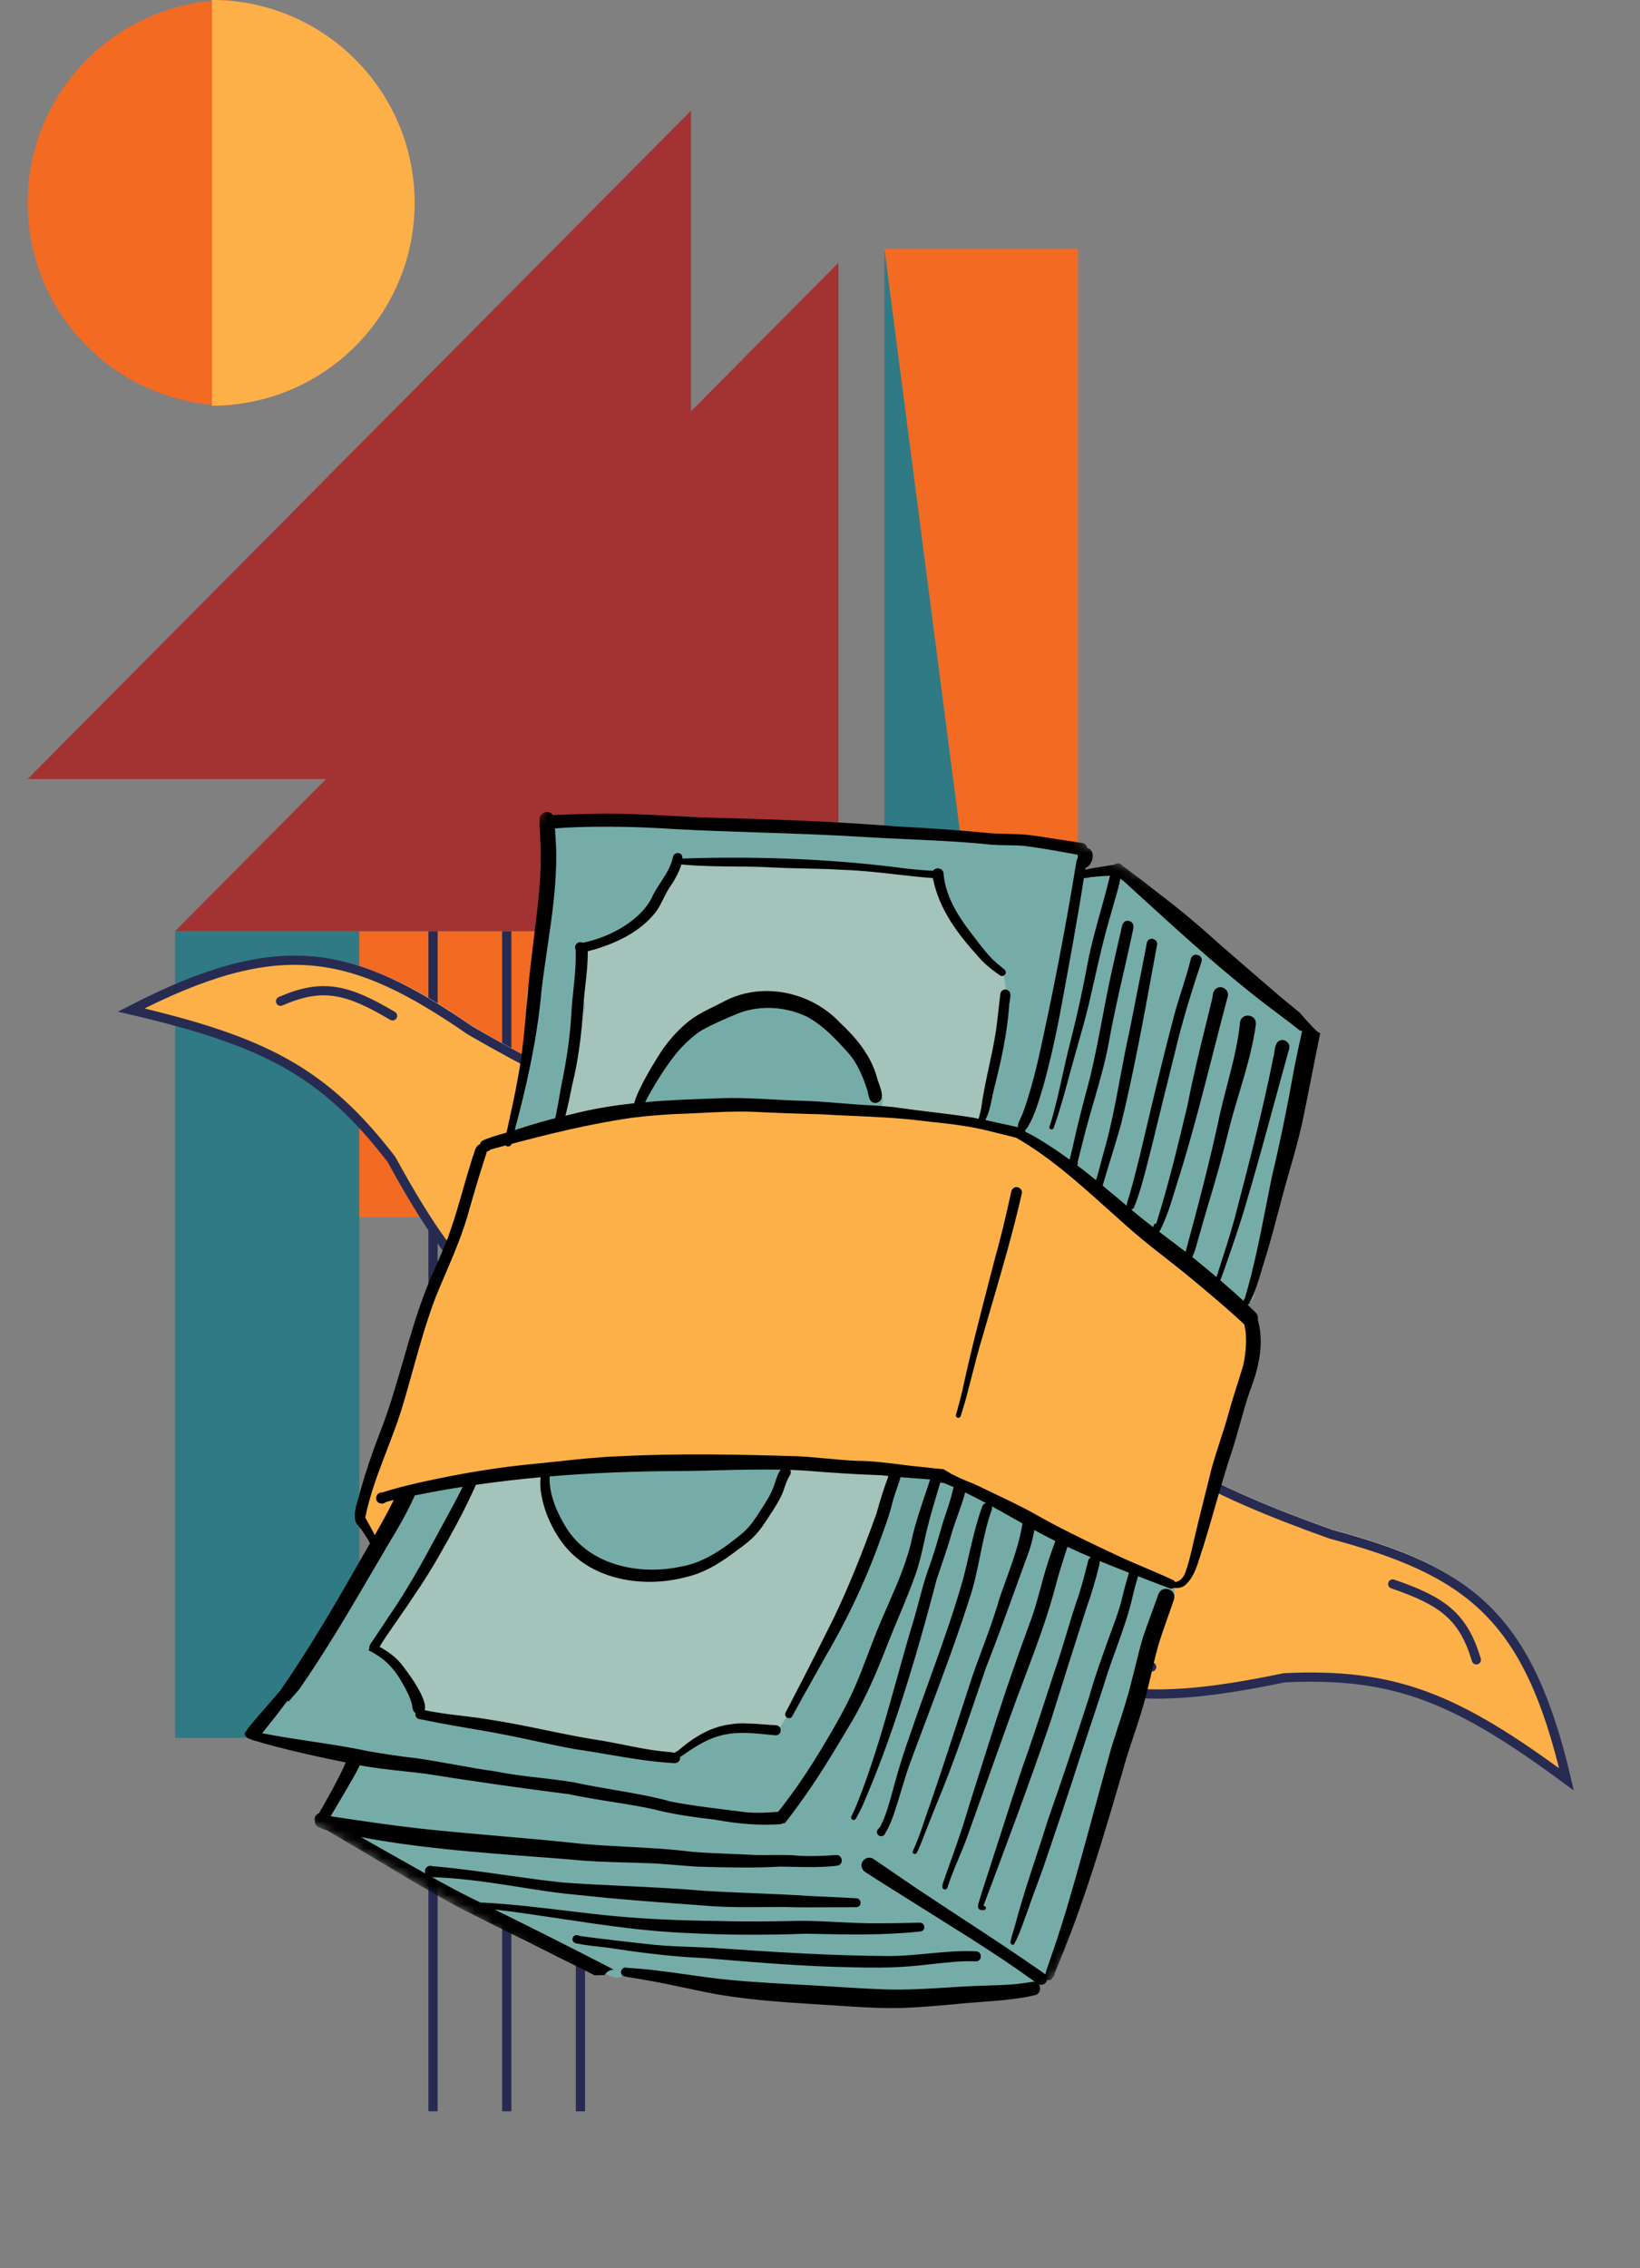 <svg width="178" height="246" viewBox="0 0 178 246" fill="none" xmlns="http://www.w3.org/2000/svg">
<rect x="0" y="0" width="178" height="246" fill="#808080" stroke="none"/>
<path d="M3 22C3 34.15 12.85 44 25 44V0C12.85 0 3 9.85 3 22Z" fill="#F36A22"/>
<path d="M45 22C45 34.15 35.15 44 23 44V0C35.15 0 45 9.85 45 22Z" fill="#FEB048"/>
<path d="M117 189H96V27L117 189Z" fill="#2F7A84"/>
<path d="M117 27H96L117 188.914V27Z" fill="#F36A22"/>
<path d="M91 101H71V188.5H91V101Z" fill="#FEB048"/>
<path d="M39 101H19V188.5H39V101Z" fill="#2F7A84"/>
<path d="M71 173H39V189H71V173Z" fill="#A33233"/>
<path d="M71 101H39V132H71V101Z" fill="#F36A22"/>
<g style="mix-blend-mode:overlay">
<path d="M47 101V229" stroke="#272B52" strokeWidth="4"/>
</g>
<g style="mix-blend-mode:overlay">
<path d="M55 101V229" stroke="#272B52" strokeWidth="4"/>
</g>
<g style="mix-blend-mode:overlay">
<path d="M63 101V229" stroke="#272B52" strokeWidth="4"/>
</g>
<path d="M91 28.5V101H19L91 28.5Z" fill="#A33233"/>
<g style="mix-blend-mode:color-burn">
<path d="M75 12V84.5H3L75 12Z" fill="#A33233"/>
</g>
<path d="M63.683 155.827L75.554 131.703C78.691 134.421 80.561 134.852 83.968 134.914C97.719 134.582 103.614 138.808 113.385 148.149C123.911 157.651 130.788 161.531 144.448 166.381C159.337 170.346 165.598 175.171 169.632 192.679C157.887 183.984 151.273 181.22 139.383 181.834C123.589 185.153 115.099 184.7 101.688 172.952C91.201 163.149 82.889 159.676 70.066 159.574L63.683 155.827Z" fill="#FEB048" stroke="#F4EFD3" strokeWidth="10"/>
<path d="M78.798 138.03L70.98 154.313" stroke="#F4EFD3" strokeWidth="10" stroke-linecap="round"/>
<path d="M151.157 171.804C156.613 173.675 158.82 175.322 160.24 180.034" stroke="#F4EFD3" strokeWidth="10" stroke-linecap="round"/>
<path d="M115.47 179.266C119.379 180.446 121.463 180.775 125.003 180.803" stroke="#F4EFD3" strokeWidth="10" stroke-linecap="round"/>
<path d="M118.104 176.754C120.143 177.551 121.012 177.641 122.313 177.485" stroke="#F4EFD3" strokeWidth="10" stroke-linecap="round"/>
<path d="M88.941 140.505C93.909 139.942 97.486 138.403 100.733 145.107" stroke="#F4EFD3" strokeWidth="10" stroke-linecap="round"/>
<path d="M91.453 143.139C95.169 143.141 96.064 143.972 96.627 146.176" stroke="#F4EFD3" strokeWidth="10" stroke-linecap="round"/>
<path d="M62.725 155.537L74.667 131.239C77.848 133.99 79.741 134.43 83.188 134.501C97.1 134.206 103.076 138.485 112.988 147.934C123.664 157.547 130.633 161.48 144.467 166.41C159.541 170.451 165.89 175.335 170.021 193.004C158.114 184.202 151.414 181.395 139.386 181.98C123.417 185.283 114.825 184.803 101.224 172.916C90.587 163 82.167 159.473 69.193 159.334L62.725 155.537Z" fill="#FEB048" stroke="#272B52"/>
<path d="M78.798 138.03L70.98 154.313" stroke="#272B52" stroke-linecap="round"/>
<path d="M151.157 171.804C156.613 173.675 158.82 175.322 160.24 180.034" stroke="#272B52" stroke-linecap="round"/>
<path d="M115.47 179.266C119.379 180.446 121.464 180.775 125.003 180.803" stroke="#272B52" stroke-linecap="round"/>
<path d="M118.104 176.754C120.143 177.551 121.012 177.641 122.313 177.485" stroke="#272B52" stroke-linecap="round"/>
<path d="M88.941 140.505C93.909 139.942 97.486 138.403 100.733 145.107" stroke="#272B52" stroke-linecap="round"/>
<path d="M91.453 143.139C95.169 143.141 96.064 143.972 96.627 146.176" stroke="#272B52" stroke-linecap="round"/>
<path d="M111.454 166.461L122.138 141.787C118.035 141.159 116.495 140.014 114.241 137.459C105.583 126.77 98.545 125.018 85.098 123.629C71.041 121.768 63.629 119.044 51.084 111.782C38.417 103.01 30.685 101.368 14.736 109.639C28.968 112.952 35.36 116.198 42.596 125.652C50.302 139.833 56.148 146.007 73.785 148.609C88.047 150.245 96.078 154.326 104.465 164.027L111.454 166.461Z" fill="#FEB048" stroke="#F4EFD3" strokeWidth="10"/>
<path d="M115.217 143.416L107.88 159.921" stroke="#F4EFD3" strokeWidth="10" stroke-linecap="round"/>
<path d="M42.606 110.186C37.647 107.242 34.961 106.629 30.452 108.6" stroke="#F4EFD3" strokeWidth="10" stroke-linecap="round"/>
<path d="M60.047 142.203C56.615 139.99 55.014 138.615 52.699 135.938" stroke="#F4EFD3" strokeWidth="10" stroke-linecap="round"/>
<path d="M60.253 138.569C58.325 137.532 57.693 136.929 56.969 135.837" stroke="#F4EFD3" strokeWidth="10" stroke-linecap="round"/>
<path d="M106.76 137.294C103.969 133.145 102.823 129.424 95.613 131.294" stroke="#F4EFD3" strokeWidth="10" stroke-linecap="round"/>
<path d="M103.125 137.088C100.716 134.258 99.503 134.115 97.459 135.114" stroke="#F4EFD3" strokeWidth="10" stroke-linecap="round"/>
<path d="M112.297 167.003L123.066 142.163C118.909 141.522 117.347 140.365 115.06 137.786C106.271 126.998 99.139 125.219 85.519 123.791C71.28 121.888 63.769 119.129 51.05 111.786C38.205 102.922 30.371 101.252 14.236 109.554C28.656 112.92 35.135 116.205 42.482 125.745C50.314 140.049 56.247 146.282 74.113 148.939C88.559 150.616 96.701 154.744 105.214 164.536L112.297 167.003Z" fill="#FEB048" stroke="#272B52"/>
<path d="M115.217 143.416L107.88 159.921" stroke="#272B52" stroke-linecap="round"/>
<path d="M42.606 110.186C37.647 107.242 34.961 106.629 30.452 108.6" stroke="#272B52" stroke-linecap="round"/>
<path d="M60.047 142.203C56.615 139.99 55.014 138.615 52.699 135.938" stroke="#272B52" stroke-linecap="round"/>
<path d="M60.253 138.569C58.325 137.532 57.693 136.929 56.969 135.837" stroke="#272B52" stroke-linecap="round"/>
<path d="M106.76 137.294C103.969 133.145 102.823 129.424 95.613 131.294" stroke="#272B52" stroke-linecap="round"/>
<path d="M103.125 137.087C100.716 134.258 99.503 134.115 97.459 135.114" stroke="#272B52" stroke-linecap="round"/>
<mask id="mask0_396_73450" style="mask-type:luminance" maskUnits="userSpaceOnUse" x="5" y="65" width="164" height="172">
<path d="M5 181.115L72.039 65L168.504 120.694L101.465 236.81L5 181.115Z" fill="white"/>
</mask>
<g mask="url(#mask0_396_73450)">
<path d="M95.995 159.693C96.641 159.756 97.228 160.157 97.569 160.772C97.892 161.353 97.922 162.023 97.653 162.572C97.688 162.857 97.683 163.142 97.638 163.421C97.57 163.834 97.409 164.239 97.173 164.599C97.653 165.822 97.15 167.24 96.03 167.81C95.726 168.405 95.652 169.03 95.58 169.634C95.45 170.718 95.327 171.742 93.976 172.471C93.87 172.647 93.746 172.822 93.608 172.992C94.61 174.042 95.131 175.48 95.005 176.864C94.948 177.49 94.762 178.075 94.46 178.598C94.145 179.143 93.705 179.618 93.155 179.997C93.003 180.116 92.832 180.224 92.648 180.316C92.72 181.565 92.267 182.729 91.402 183.52C90.543 184.302 89.337 184.682 88.215 184.531C88.333 186.359 87.234 188.117 85.605 188.669C84.937 188.936 84.253 188.927 83.592 188.919C83.216 188.914 82.829 188.909 82.449 188.956C81.026 193.019 77.547 192.094 74.475 191.276C73.844 191.108 73.248 190.949 72.663 190.827C71.484 190.531 70.233 190.556 69.024 190.58C68.256 190.595 67.463 190.611 66.689 190.546C65.181 190.502 63.684 190.391 62.237 190.283C58.062 189.833 54.55 189.082 51.497 187.989C49.02 187.541 45.491 186.646 43.642 184.113C43.221 183.992 42.8 183.848 42.39 183.687C41.641 183.38 40.923 182.89 40.23 182.417C40.026 182.277 39.824 182.14 39.626 182.01C38.83 181.385 38.37 180.412 38.354 179.332C38.339 178.266 38.753 177.286 39.495 176.63C38.926 174.909 39.801 173.049 41.563 172.216C41.07 171.252 41.062 170.211 41.544 169.271C42.129 168.131 43.324 167.324 44.681 167.142C44.957 166.269 45.78 165.489 46.769 165.165C46.833 165.004 46.92 164.851 47.029 164.712C47.21 164.48 47.42 164.298 47.684 164.147C47.425 163.733 47.342 163.223 47.456 162.725C47.582 162.172 47.932 161.71 48.417 161.46C48.835 161.214 49.331 161.107 49.811 161.003C49.928 160.978 50.044 160.952 50.158 160.925C50.77 160.779 51.381 160.626 51.993 160.473C52.459 160.357 52.925 160.24 53.392 160.127C54.015 159.976 54.655 159.86 55.274 159.748C55.86 159.642 56.466 159.533 57.053 159.394C57.115 159.368 57.198 159.339 57.281 159.31C57.46 159.247 57.629 159.188 57.778 159.096C58.622 158.6 59.823 158.635 60.718 159.176C62.005 159.061 63.212 159.586 63.876 160.553C64.33 161.203 64.528 161.998 64.434 162.794C64.496 162.953 64.546 163.117 64.586 163.284C65.025 163.65 65.373 164.14 65.568 164.669C65.71 165.051 65.778 165.466 65.766 165.879C66.462 165.93 67.126 166.087 67.743 166.348L67.767 166.342C67.794 166.336 67.821 166.329 67.849 166.324C68.074 166.075 68.336 165.87 68.63 165.713L68.669 165.689C69.643 165.132 70.734 165.255 71.788 165.374L71.841 165.38C72.039 165.003 72.305 164.663 72.635 164.369C73.537 163.399 74.89 163.092 76.221 162.909C76.782 162.498 77.523 162.322 78.238 162.417L78.169 162.338L78.645 162.499C79.456 162.757 80.394 162.663 81.3 162.507C81.131 162.078 81.154 161.621 81.368 161.203C81.664 160.626 82.288 160.189 82.969 160.076C84.174 158.907 86.696 159.052 88.726 159.169C89.384 159.207 90.005 159.243 90.509 159.23C90.896 159.248 91.274 159.276 91.652 159.303C92.156 159.34 92.676 159.379 93.186 159.393C94.115 159.192 95.169 159.076 95.995 159.693ZM115.091 97.879C113.489 97.438 111.815 97.373 110.195 97.31L109.5 97.29C108.2 97.254 106.856 97.218 105.536 97.141C105.325 97.129 105.129 97.039 104.921 96.944C104.866 96.918 104.811 96.893 104.756 96.869L104.319 96.684L104.349 96.727C104.043 96.641 103.722 96.603 103.401 96.614C103.291 96.388 103.166 96.175 103.028 95.978C101.236 93.427 98.497 93.841 95.847 94.241L95.643 94.272C95.528 94.281 95.413 94.295 95.298 94.309C94.927 94.353 94.576 94.394 94.26 94.302C93.564 93.928 92.879 93.679 92.167 93.541C91.661 93.442 91.127 93.372 90.549 93.328C89.731 93.173 88.905 92.958 88.106 92.751C87.064 92.48 85.987 92.199 84.899 92.043C84.698 92.014 84.494 91.983 84.288 91.951C82.627 91.696 80.747 91.407 79.197 92.325C77.842 91.921 76.313 91.472 74.754 91.471C73.61 91.457 72.502 91.832 71.633 92.528C70.216 93.081 69.047 94.347 68.617 95.784C66.416 95.082 64.592 95.12 63.199 95.897C61.447 96.784 60.276 98.768 60.336 100.739C59.304 101.725 58.687 103.096 58.643 104.513C58.64 104.61 58.639 104.706 58.642 104.802C56.903 106.553 56.659 109.451 58.089 111.323C57.818 112.642 58.099 114.024 58.865 115.122C59.187 115.581 59.583 115.978 60.046 116.303L60.03 116.31L60.268 116.454C60.136 117.04 60.214 117.694 60.484 118.231C59.916 118.509 59.536 119.069 59.407 119.823C59.298 120.432 59.495 121.034 59.948 121.474C60.421 121.934 61.083 122.13 61.722 121.997C61.906 121.954 62.077 121.887 62.242 121.822C62.454 121.738 62.655 121.659 62.874 121.632C63.61 121.543 64.362 121.475 65.09 121.409C65.972 121.33 66.883 121.247 67.77 121.127C69.13 121.022 70.961 120.704 71.368 119.178C73.516 119.767 76.009 118.664 76.995 116.673C78.383 115.694 79.291 114.112 79.439 112.42C79.53 112.379 79.62 112.335 79.709 112.289C81.004 111.611 81.95 110.43 82.382 108.957C82.403 108.961 82.422 108.964 82.441 108.967C83.215 109.177 84.034 109.228 84.813 109.115C85.408 109.594 86.055 110.042 86.786 110.482C86.782 110.488 86.778 110.495 86.775 110.501C86.226 111.451 86.399 112.706 87.175 113.455L87.162 113.462L87.324 113.59C87.598 113.807 87.87 114.017 88.169 114.207C88.246 114.461 88.443 114.704 88.768 114.948C89.317 115.363 89.95 115.719 90.755 116.066C90.75 116.247 90.767 116.426 90.808 116.6C90.942 117.184 91.339 117.706 91.883 118.026L91.868 118.043L92.043 118.115C92.547 118.32 93.075 118.481 93.575 118.623C93.591 118.67 93.612 118.716 93.638 118.76C93.7 118.867 93.771 118.977 93.871 119.073C93.743 119.384 93.745 119.663 93.878 119.901C94.254 120.575 95.572 120.705 96.297 120.777C97.531 120.897 98.91 120.979 100.165 121.008C100.533 121.053 100.9 121.096 101.267 121.139C102.713 121.31 104.209 121.486 105.642 121.768C105.849 121.838 106.063 121.897 106.269 121.953C106.599 122.044 106.939 122.138 107.245 122.274C107.784 122.538 108.444 122.466 108.968 122.087C109.446 121.74 109.713 121.207 109.685 120.669C110.142 120.586 110.578 120.437 110.981 120.226C112.709 119.324 113.688 117.426 113.445 115.476C114.584 115.144 115.523 114.404 116.119 113.372C116.157 113.306 116.194 113.238 116.23 113.169C116.892 111.884 116.983 110.352 116.484 108.95C117.841 107.969 118.719 106.366 118.843 104.637C119.387 103.403 119.351 102.038 118.739 100.791C118.033 99.352 116.67 98.263 115.091 97.879Z" fill="#A4C3BA"/>
<path d="M126.629 171.415C127.02 171.581 127.305 171.908 127.43 172.337C127.559 172.779 127.497 173.258 127.257 173.624C127.223 173.958 127.099 174.291 126.9 174.589C126.9 174.59 126.899 174.591 126.898 174.592C126.331 175.574 125.62 176.485 124.932 177.365L124.757 177.589C124.711 177.679 124.652 177.788 124.592 177.897L124.548 177.979C124.923 178.411 125.051 178.992 124.88 179.519C124.818 179.71 124.758 179.901 124.698 180.091C124.554 180.546 124.405 181.015 124.24 181.472C123.77 182.759 123.232 184.039 122.712 185.277C122.212 186.468 121.695 187.699 121.252 188.906C121.518 189.255 121.66 189.689 121.662 190.168C121.662 190.344 121.633 190.517 121.571 190.701L121.59 190.698L121.481 190.937C120.871 192.273 120.272 193.759 119.65 195.476C120.04 196.242 119.942 197.229 119.4 197.958C118.811 199.253 118.371 200.634 117.945 201.971C117.588 203.094 117.218 204.255 116.76 205.365C116.312 207.651 115.669 209.839 114.858 211.843C114.792 211.98 114.737 212.119 114.681 212.259C114.555 212.575 114.424 212.902 114.201 213.16C114.333 213.483 114.308 213.826 114.137 214.122C114.079 214.222 114.004 214.317 113.913 214.404C113.009 215.183 111.848 215.515 110.726 215.837C110.577 215.879 110.429 215.921 110.282 215.965C109.605 216.064 109.043 216.109 108.447 216.157C107.896 216.202 107.326 216.247 106.648 216.337C106.27 216.352 105.891 216.393 105.524 216.432C104.666 216.523 103.778 216.618 102.928 216.407C101.413 216.439 100.044 216.375 98.741 216.21C97.999 216.211 97.222 216.248 96.47 216.284C95.378 216.335 94.249 216.389 93.137 216.333C92.78 216.538 92.367 216.481 92.001 216.43C91.535 216.391 91.071 216.371 90.623 216.352C90.255 216.336 89.888 216.321 89.521 216.296C87.724 216.166 85.889 216.034 84.103 215.751C83.695 215.684 83.289 215.613 82.884 215.542C81.84 215.359 80.761 215.17 79.687 215.064C79.262 215.434 78.73 215.335 78.259 215.247C78.065 215.211 77.881 215.177 77.707 215.172C76.713 215.085 75.885 215.004 75.045 214.885C73.653 214.677 72.243 214.439 70.879 214.209C69.954 214.054 69.03 213.898 68.104 213.75C68.011 213.969 67.859 214.158 67.669 214.286C67.025 214.741 66.371 214.419 65.795 214.135C65.594 214.036 65.403 213.942 65.218 213.879C65.069 213.822 64.925 213.769 64.78 213.715C64.218 213.507 63.637 213.291 63.101 212.988C62.988 212.923 62.889 212.849 62.794 212.778C62.648 212.668 62.51 212.564 62.341 212.509C60.981 211.862 59.758 211.223 58.593 210.551C58.136 210.91 57.424 210.915 56.956 210.547C56.468 210.259 55.977 209.925 55.503 209.603L55.274 209.447C54.733 209.063 54.152 208.72 53.591 208.388C53.294 208.212 52.997 208.037 52.704 207.855C51.4 207.066 50.003 206.218 48.627 205.369C48.48 205.29 48.332 205.2 48.185 205.111C47.786 204.869 47.408 204.64 46.961 204.552L46.935 204.547L46.913 204.533C46.329 204.148 45.742 203.767 45.155 203.385C43.491 202.305 41.77 201.188 40.145 199.992C39.607 199.699 39.202 199.416 38.885 199.114C38.677 198.986 38.486 198.871 38.32 198.782C38.144 198.704 37.858 198.575 37.724 198.346C37.092 198.536 36.359 198.297 35.938 197.747C35.425 197.077 35.507 196.161 36.157 195.299C36.191 195.227 36.244 195.122 36.301 195.006C36.796 194.013 37.618 192.36 38.609 191.394C38.581 191.163 38.62 190.937 38.723 190.74C36.431 190.082 34.046 189.669 31.739 189.27C31.359 189.205 30.979 189.139 30.6 189.072C30.438 189.04 30.28 189.003 30.122 188.966C29.669 188.86 29.241 188.761 28.796 188.773C28.717 188.775 28.638 188.767 28.561 188.751L28.476 188.832C28.282 189.027 27.941 189.036 27.719 188.849C27.484 188.652 27.451 188.301 27.645 188.046C27.664 188.023 27.682 188 27.7 187.977C27.609 187.728 27.599 187.462 27.672 187.218C27.88 186.666 28.258 186.401 28.829 186.398C28.935 186.295 29.062 186.224 29.199 186.19C29.334 186.054 29.461 185.904 29.583 185.757C29.68 185.642 29.777 185.527 29.879 185.416C31.306 183.876 32.608 182.186 33.866 180.552L34.157 180.175C34.239 180.066 34.324 179.957 34.409 179.849C35.237 178.49 36.053 177.072 36.842 175.7L37.189 175.097L38.366 172.625C38.498 172.371 38.615 172.103 38.728 171.844C38.948 171.34 39.175 170.821 39.519 170.376L39.768 169.824C40.228 168.807 40.703 167.755 41.125 166.701C41.151 166.616 41.179 166.52 41.207 166.424C41.465 165.54 41.758 164.541 42.998 164.685C43.046 164.477 43.137 164.287 43.225 164.102C43.297 163.953 43.364 163.812 43.409 163.665C43.438 163.591 43.463 163.526 43.488 163.46C43.651 163.035 43.835 162.556 44.214 162.272C44.311 161.812 44.696 161.46 45.15 161.427C45.992 161.381 46.873 161.25 48.009 161.002C48.48 160.94 48.895 160.772 49.336 160.595C49.604 160.487 49.882 160.376 50.168 160.291C50.549 160.239 50.898 160.415 51.101 160.746C51.305 161.079 51.303 161.473 51.097 161.768C50.924 162.055 50.661 162.175 50.453 162.236C50.405 162.409 50.313 162.576 50.18 162.733C49.132 164.107 48.308 165.661 47.51 167.165C47.256 167.643 47.003 168.121 46.742 168.595C46.282 169.41 45.724 170.174 45.186 170.911C45.04 171.111 44.894 171.31 44.749 171.511C44.46 171.98 44.17 172.458 43.88 172.936C43.65 173.316 43.42 173.695 43.188 174.073C43.316 174.454 43.126 174.809 42.957 175.124C42.915 175.203 42.873 175.281 42.838 175.357C42.553 175.89 42.245 176.409 41.948 176.911C41.778 177.197 41.608 177.483 41.443 177.772C41.352 177.929 41.262 178.086 41.171 178.244C41.025 178.5 40.879 178.756 40.729 179.008C41.522 179.152 42.367 180.085 42.891 180.664L43.041 180.828C43.577 181.242 44.015 181.665 44.362 182.103C44.947 182.831 45.32 183.692 45.65 184.451C45.821 184.778 46.183 185.463 45.819 186.046C45.839 186.107 45.86 186.168 45.881 186.229C46.04 186.246 46.2 186.277 46.354 186.307C46.453 186.326 46.55 186.345 46.645 186.36C47.082 186.435 47.518 186.509 47.952 186.583L48.065 186.601C50.369 186.975 52.752 187.361 55.022 187.623C55.221 187.654 55.413 187.691 55.606 187.729C56.05 187.816 56.471 187.898 56.913 187.884C57.178 187.915 57.449 187.903 57.735 187.89C58.403 187.86 59.158 187.826 59.628 188.401C60.165 188.5 60.702 188.603 61.239 188.706C62.102 188.871 62.993 189.042 63.873 189.194C64.299 189.268 64.682 189.325 65.044 189.37C65.378 189.367 65.874 189.408 66.201 189.76C66.494 189.788 66.785 189.82 67.075 189.853C67.797 189.933 68.544 190.016 69.287 190.01C69.543 190.024 69.811 189.998 70.095 189.97C70.787 189.903 71.568 189.827 72.1 190.394C72.368 190.388 72.641 190.37 72.906 190.353C73.182 190.335 73.468 190.316 73.75 190.311C74.731 188.754 79.279 186.531 80.831 186.874C81.301 186.98 81.669 187.347 81.798 187.826C82.596 187.757 83.435 187.732 84.357 187.75C84.428 187.605 84.524 187.482 84.642 187.391C84.958 186.874 85.281 186.359 85.603 185.845C86.458 184.481 87.342 183.071 88.097 181.621L88.222 181.38C88.469 180.903 88.725 180.41 88.869 179.895C88.827 179.347 89.181 178.83 89.729 178.637L89.885 178.3C90.398 177.198 90.928 176.057 91.377 174.91L91.382 174.891C91.4 174.834 91.417 174.776 91.436 174.719C91.481 174.463 91.559 174.115 91.723 173.831C91.961 173.115 92.217 172.394 92.465 171.696C92.61 171.288 92.754 170.88 92.896 170.471C93.015 170.212 93.08 169.936 93.148 169.644C93.279 169.083 93.416 168.503 93.924 168.133C94.137 167.976 94.393 167.883 94.668 167.861C94.835 167.332 95.003 166.804 95.174 166.276C95.338 165.96 95.426 165.56 95.519 165.137C95.645 164.565 95.775 163.973 96.093 163.579C96.202 162.859 96.359 162.137 96.511 161.439C96.591 161.072 96.67 160.706 96.744 160.34C96.867 159.664 97.38 159.159 98.05 159.055C98.65 158.962 99.202 159.221 99.509 159.733C99.686 159.734 99.859 159.744 100.015 159.753L100.083 159.757C100.413 159.834 100.766 159.819 101.139 159.802C101.82 159.773 102.524 159.742 102.982 160.279C104.604 160.746 106.139 161.491 107.623 162.212C108.129 162.458 108.635 162.704 109.145 162.939C109.537 163.032 110.072 163.212 110.328 163.706C114.188 165.434 118.002 167.423 121.69 169.346L123.309 170.19C124.234 170.709 125.112 171.065 125.998 171.282C126.021 171.287 126.043 171.291 126.065 171.297C126.241 171.339 126.419 171.374 126.599 171.405L126.629 171.415ZM64.435 168.887C64.723 169.055 65.018 169.253 65.328 169.462C66.484 170.239 67.792 171.12 69.193 170.596C72.051 170.911 74.807 169.93 77.473 168.98L78.087 168.761C78.819 168.392 80.082 167.422 80.948 166.429C81.004 166.412 81.053 166.391 81.108 166.359C81.174 166.309 81.252 166.274 81.335 166.237C81.459 166.182 81.587 166.125 81.689 166.017C81.87 165.851 82.013 165.652 82.152 165.459C82.189 165.408 82.225 165.356 82.252 165.319C82.337 165.231 82.424 165.145 82.511 165.058C82.769 164.803 83.035 164.538 83.243 164.244C83.319 164.162 83.385 164.071 83.44 163.976C83.598 163.702 83.666 163.386 83.624 163.094L83.715 162.921C83.882 162.603 84.039 162.303 84.222 162.054C84.371 161.832 84.477 161.591 84.579 161.358C84.626 161.251 84.673 161.143 84.718 161.05C84.776 160.955 84.84 160.86 84.905 160.765C85.195 160.34 85.523 159.857 85.302 159.27C85.212 159.015 85.023 158.81 84.77 158.691C84.514 158.571 84.22 158.557 83.973 158.648C83.853 158.681 83.746 158.738 83.656 158.819C83.585 158.829 83.52 158.846 83.475 158.867C83.377 158.889 83.275 158.896 83.166 158.904L83.136 158.907C82.729 158.891 82.316 158.902 81.918 158.914C81.373 158.929 80.809 158.944 80.26 158.89C75.648 158.428 71.579 158.482 67.821 159.056C67.491 158.823 67.091 158.81 66.814 158.841C66.496 158.859 66.171 158.864 65.857 158.87C65.566 158.875 65.275 158.88 64.983 158.894C63.944 158.951 62.929 159.024 61.931 159.288C61.816 159.328 61.697 159.363 61.575 159.398C61.329 159.47 61.077 159.544 60.847 159.662C60.709 159.326 60.365 159.09 59.953 159.069C59.488 159.046 59.108 159.314 58.979 159.773C58.916 160.327 59.064 160.843 59.207 161.341C59.344 161.817 59.473 162.267 59.434 162.749L59.434 162.777C59.58 163.918 61.689 167.599 63.381 168.641C63.78 168.886 64.134 168.969 64.435 168.887ZM95.408 118.398C95.396 118.357 95.382 118.319 95.367 118.284C95.117 117.598 94.772 116.949 94.438 116.321C94.281 116.027 94.124 115.731 93.975 115.428C93.226 114.019 92.08 112.784 90.257 111.423C90.18 111.367 90.096 111.304 90.003 111.238C90.018 110.908 89.902 110.589 89.665 110.313C89.333 109.926 88.811 109.682 88.284 109.661C87.264 109.49 86.351 109.387 85.497 109.345C85.33 108.777 84.834 108.229 83.9 108.292C81.85 108.491 79.914 109.02 78.145 109.863C77.696 109.94 77.281 110.222 76.915 110.472C76.852 110.515 76.79 110.557 76.711 110.612C76.599 110.719 76.484 110.823 76.368 110.926C74.763 111.81 72.998 112.973 72.048 114.892C71.871 115.125 71.805 115.389 71.855 115.645C71.329 116.193 70.765 116.873 70.489 117.77C70.423 117.938 70.4 118.105 70.419 118.255L70.326 118.268C69.992 118.292 69.689 118.511 69.539 118.837C69.397 119.144 69.415 119.478 69.584 119.74C69.567 120.125 69.893 120.399 70.216 120.493C70.564 120.595 70.891 120.494 71.054 120.242C73.017 120.074 74.758 120.042 76.371 120.144C76.707 120.174 77.043 120.205 77.379 120.235C78.789 120.364 80.248 120.497 81.688 120.538C82.963 120.609 84.246 120.636 85.611 120.62C85.718 120.621 85.83 120.625 85.945 120.629C86.688 120.656 87.608 120.683 87.989 119.881C89.031 119.915 90.084 120.073 91.103 120.226C92.318 120.408 93.574 120.596 94.851 120.575C95.197 120.501 95.477 120.295 95.646 120.002C95.706 119.898 95.753 119.782 95.783 119.657C95.897 119.188 95.749 118.699 95.408 118.398ZM117.029 91.765C116.557 91.625 116.139 91.781 115.868 92.194C115.84 92.191 115.812 92.191 115.784 92.192C115.711 92.17 115.637 92.154 115.563 92.145C115.191 91.893 114.757 91.894 114.336 91.894C114.164 91.894 114.002 91.895 113.841 91.878C113.483 91.852 113.092 91.802 112.646 91.722C112.363 91.501 112.021 91.382 111.653 91.377C111.492 91.375 111.332 91.371 111.171 91.365C111.021 91.321 110.861 91.308 110.706 91.327C110.647 91.292 110.587 91.26 110.524 91.231C110.428 91.187 110.329 91.151 110.227 91.124L110.231 91.116L110.042 91.083C109.567 90.998 109.078 91.075 108.605 91.15L108.431 91.177C108.09 91.145 107.748 91.112 107.407 91.079L106.692 91.01C104.626 90.78 102.454 90.637 100.353 90.499C99.681 90.455 99.012 90.411 98.348 90.364C96.442 90.244 94.471 90.119 92.489 90.113C92.349 90.12 92.188 90.122 92.016 90.123C91.665 90.126 91.27 90.13 90.9 90.183C90.302 89.875 89.606 89.948 88.932 90.02C88.447 90.072 87.944 90.125 87.481 90.027C86.808 89.964 86.134 89.894 85.458 89.824C81.957 89.46 78.338 89.085 74.801 89.639C74.737 89.629 74.672 89.624 74.605 89.623C74.125 89.625 73.635 89.606 73.162 89.588C72.771 89.573 72.379 89.558 71.985 89.554C71.222 89.559 70.454 89.568 69.685 89.583C69.346 89.467 68.947 89.475 68.58 89.607C68.357 89.612 68.134 89.619 67.92 89.627C67.73 89.621 67.54 89.609 67.351 89.596L67.177 89.585C66.426 89.501 65.665 89.4 64.928 89.302L64.096 89.192C63.81 89.166 63.513 89.125 63.226 89.086C62.291 88.958 61.325 88.825 60.397 89.128C59.798 89.369 59.379 89.9 59.276 90.55C59.185 91.125 59.366 91.684 59.763 92.07C59.641 92.261 59.545 92.478 59.478 92.722C59.176 94.228 59.278 95.78 59.377 97.28C59.415 97.866 59.455 98.471 59.469 99.059L59.476 99.097C59.498 99.166 59.522 99.232 59.55 99.297C59.27 99.844 59.222 100.554 59.175 101.241C59.151 101.6 59.127 101.94 59.069 102.241C58.918 103.735 58.629 105.239 58.348 106.694C58.156 107.69 57.958 108.719 57.806 109.736L57.773 109.939C57.497 111.606 57.211 113.329 56.998 115.046C56.988 115.224 56.964 115.405 56.939 115.576L56.889 115.67C56.755 116.022 56.686 116.4 56.619 116.766C56.602 116.862 56.584 116.959 56.565 117.054C56.497 117.403 56.433 117.752 56.368 118.101C56.273 118.621 56.174 119.159 56.069 119.665C55.93 120.032 55.806 120.409 55.685 120.774C55.599 121.035 55.513 121.296 55.425 121.545L55.376 121.652C55.193 122.055 54.965 122.556 55.224 123.043C55.87 124.132 57.404 123.357 58.32 122.894C58.425 122.841 58.522 122.792 58.624 122.742C58.79 122.633 58.965 122.53 59.141 122.427C59.668 122.115 60.213 121.793 60.6 121.291C60.748 121.069 60.811 120.778 60.775 120.49L60.81 120.372C60.832 120.294 60.855 120.216 60.881 120.135C61.087 119.382 61.285 118.561 61.485 117.623C61.572 117.19 61.676 116.752 61.778 116.329C61.831 116.108 61.885 115.886 61.934 115.668C62.132 114.908 62.285 114.124 62.432 113.366C62.666 112.165 62.907 110.923 63.334 109.76L63.343 109.733C63.365 109.682 63.383 109.631 63.398 109.579L63.428 109.496L63.42 109.499C63.518 109.088 63.441 108.65 63.2 108.296C63.458 106.624 63.76 104.444 63.842 102.25C63.893 102.236 63.944 102.222 63.996 102.206C64.135 102.23 64.287 102.24 64.452 102.236C66.362 102.134 68.396 101.086 70.18 99.285C71.002 98.443 71.506 97.516 71.639 96.605C72 96.092 72.346 95.568 72.637 95.125C72.866 94.828 73.045 94.459 73.142 94.082C73.209 94.002 73.278 93.924 73.347 93.849C73.411 93.781 73.486 93.714 73.581 93.641C74.638 93.641 75.713 93.665 76.754 93.689C77.81 93.712 78.903 93.737 79.962 93.736L80.542 93.808C81.404 93.917 82.296 94.03 83.178 94.106C83.647 94.146 84.349 94.206 84.837 93.789C85.5 93.838 86.171 93.846 86.822 93.853C87.257 93.859 87.708 93.864 88.148 93.882C88.394 93.897 88.65 93.939 88.898 93.981C89.458 94.075 90.037 94.171 90.603 93.978C92.459 94.211 94.344 94.393 96.169 94.57C98.131 94.759 100.16 94.956 102.154 95.215C102.167 95.314 102.188 95.419 102.22 95.536C102.07 95.906 102.188 96.332 102.293 96.71C102.314 96.784 102.334 96.856 102.352 96.928C102.892 98.903 103.847 100.785 105.112 102.37C106.103 103.646 107.349 104.76 108.816 105.684C108.868 105.746 108.92 105.807 108.972 105.868C109.14 106.969 109.312 108.245 109.265 109.518C109.279 110.679 109.06 111.854 108.847 112.99C108.789 113.301 108.73 113.612 108.677 113.922C108.17 114.408 108.015 115.128 107.866 115.824C107.815 116.057 107.768 116.277 107.706 116.493C107.626 116.868 107.549 117.244 107.471 117.619C107.358 118.163 107.246 118.707 107.129 119.238L107.086 119.376C106.934 119.854 106.778 120.349 106.849 120.875C106.687 121.23 106.714 121.63 106.922 121.927C107.114 122.202 107.423 122.343 107.773 122.317C108.335 122.64 108.949 122.874 109.543 123.1C109.919 123.243 110.308 123.391 110.697 123.567C111.061 123.666 111.412 123.679 111.739 123.607C112.326 124.1 112.944 124.579 113.543 125.042C114.336 125.656 115.156 126.29 115.893 126.948L115.999 127.076C116.444 127.613 116.993 128.279 117.836 128.037C118.931 128.901 120.006 129.815 121.025 130.744L121.125 130.858C121.488 131.274 121.936 131.788 122.602 131.701C123.066 132.128 123.555 132.54 124.028 132.938C124.869 133.648 125.739 134.382 126.482 135.213L126.5 135.233L126.524 135.245C127.401 135.671 128.256 136.298 129.137 137.162C129.36 137.376 129.596 137.584 129.825 137.784C130.32 138.218 130.833 138.667 131.211 139.209L131.241 139.239C131.431 139.382 131.626 139.504 131.815 139.622C132.135 139.822 132.437 140.011 132.725 140.301C132.894 140.421 133.069 140.572 133.255 140.733C133.993 141.369 134.912 142.16 135.843 141.143C135.885 141.084 135.922 141.026 135.956 140.968C136.22 140.51 136.229 140.086 135.984 139.68C136.003 139.654 136.022 139.627 136.041 139.591C136.509 138.446 136.878 137.237 137.18 136.191C137.207 136.033 137.262 135.868 137.32 135.692C137.464 135.254 137.627 134.761 137.33 134.318L137.367 134.106C137.439 133.694 137.512 133.282 137.585 132.869C138.076 132.224 138.201 131.406 138.32 130.617C138.365 130.316 138.408 130.031 138.472 129.748C138.603 129.016 138.701 128.265 138.795 127.539C138.945 126.389 139.1 125.2 139.392 124.068C139.572 123.724 139.56 123.392 139.548 123.071C139.54 122.832 139.532 122.606 139.599 122.374C140.181 121.616 140.369 120.621 140.552 119.659C140.63 119.25 140.703 118.864 140.806 118.49C140.867 118.209 140.926 117.928 140.985 117.647C141.178 116.723 141.379 115.767 141.623 114.863C141.848 114.373 141.972 113.845 142.093 113.329L142.112 113.243C142.282 112.458 142.515 111.382 141.775 110.74C141.511 110.501 141.165 110.387 140.794 110.417C140.568 110.259 140.335 110.108 140.109 109.962L140.037 109.915C139.868 109.81 139.697 109.708 139.526 109.605C139.209 109.415 138.881 109.219 138.583 109.015L138.467 108.918C138.13 108.632 137.749 108.308 137.257 108.361C136.402 107.667 135.596 106.888 134.816 106.134C134.234 105.571 133.632 104.989 133.01 104.444C132.415 103.932 131.795 103.429 131.197 102.944C130.473 102.357 129.725 101.75 129.015 101.124C128.85 100.511 128.304 100.191 127.821 99.908C127.68 99.826 127.541 99.744 127.413 99.657C126.855 99.273 126.335 98.812 125.832 98.366C125.56 98.125 125.279 97.876 124.997 97.643C124.568 97.272 124.147 96.912 123.71 96.575C123.571 96.283 123.329 96.071 123.04 95.991C122.89 95.95 122.743 95.874 122.587 95.794C122.505 95.752 122.423 95.709 122.34 95.672C122.186 95.276 121.549 94.294 119.087 94.549C119.071 94.552 119.055 94.555 119.039 94.558L118.991 94.549C118.441 94.484 117.825 94.412 117.25 94.517C117.251 94.45 117.249 94.384 117.245 94.319C117.329 94.269 117.404 94.205 117.464 94.131C117.712 93.857 117.815 93.46 117.737 93.088C117.814 92.828 117.785 92.54 117.657 92.293C117.524 92.036 117.301 91.848 117.029 91.765Z" fill="#75ACA8"/>
<path d="M111.452 123.175C111.801 123.511 112.232 123.766 112.648 124.013C112.848 124.132 113.055 124.254 113.252 124.385C113.979 124.853 114.675 125.348 115.318 125.853C115.429 125.952 115.544 126.047 115.662 126.144C116.234 126.614 116.88 127.145 116.838 127.949C116.986 128.106 117.201 128.293 117.446 128.507L117.562 128.609C118.085 128.594 118.616 128.87 118.928 129.322C119.046 129.52 119.202 129.687 119.352 129.842C120.546 131.039 121.84 132.115 122.845 132.926C123.542 132.752 124.186 133.195 124.534 133.64C124.702 133.814 124.874 134.003 125.044 134.192C125.592 134.799 126.11 135.372 126.816 135.759C127.3 135.822 127.636 136.15 127.961 136.467C128.052 136.555 128.142 136.643 128.235 136.723C128.761 137.088 129.172 137.384 129.555 137.673C129.76 137.843 129.971 138.005 130.183 138.167C130.924 138.733 131.69 139.318 132.079 140.187C132.292 140.414 132.449 140.647 132.546 140.878C134.417 142.224 136.739 144.224 135.549 146.054C135.529 146.341 135.53 146.635 135.531 146.945C135.532 147.58 135.534 148.236 135.345 148.84C135.604 149.482 135.488 150.233 135.053 150.735C134.67 152.151 133.91 153.406 133.027 154.777C133.063 154.927 133.079 155.083 133.077 155.24L133.116 155.205L133.05 155.582C133.006 155.864 132.904 156.129 132.804 156.385C132.751 156.525 132.697 156.664 132.653 156.805L132.65 156.979C132.639 157.894 132.624 159.028 131.695 159.556C131.38 161.308 130.921 163.061 130.477 164.707L130.473 164.782C130.346 166.337 130.214 167.943 129.52 169.402C129.558 169.747 129.406 170.077 129.272 170.37L129.227 170.469C129.156 170.629 129.074 170.797 128.98 170.961C128.709 171.431 128.328 171.865 127.746 171.987C127.436 172.054 127.153 171.949 126.881 171.848C126.803 171.819 126.726 171.79 126.649 171.766C126.445 171.757 126.232 171.681 126.032 171.546C125.963 171.515 125.873 171.474 125.784 171.435C125.465 171.291 125.134 171.141 124.829 170.941C124.127 170.574 123.41 170.209 122.693 169.844C122.04 169.512 121.388 169.18 120.737 168.842C120.682 168.814 120.625 168.786 120.567 168.758C120.087 168.883 119.695 168.598 119.347 168.346C119.283 168.299 119.219 168.252 119.155 168.209L118.861 168.047C118.627 167.962 118.373 167.869 118.118 167.777C117.909 167.699 117.737 167.554 117.628 167.365C116.675 166.836 115.875 166.384 115.082 165.905C114.585 165.629 114.089 165.323 113.61 165.027C112.835 164.547 112.033 164.051 111.194 163.669C110.416 163.924 109.588 163.421 108.855 162.975C108.605 162.823 108.369 162.679 108.151 162.576C107.389 162.104 106.545 161.779 105.729 161.465C105.346 161.317 104.949 161.165 104.566 161C103.517 160.575 102.632 160.248 101.784 159.971C101.74 159.955 101.7 159.941 101.66 159.928C101.113 159.903 100.658 159.872 100.23 159.831C98.648 159.729 97.039 159.581 95.483 159.437C94.983 159.391 94.484 159.345 93.984 159.3C93.613 159.267 93.241 159.239 92.869 159.216C92.514 159.238 92.143 159.257 91.773 159.269C89.52 159.376 87.23 159.277 85.014 159.181C84.324 159.151 83.634 159.121 82.944 159.097C82.595 159.025 82.341 158.847 82.201 158.589C81.389 158.587 80.566 158.568 79.769 158.551C78.21 158.517 76.598 158.482 75.016 158.564L75.013 158.564C74.549 158.698 74.157 158.434 73.978 158.08C73.441 158.046 72.905 158.007 72.369 157.969C72.166 157.979 71.95 157.986 71.733 157.994C70.576 158.06 69.395 158.065 68.253 158.068C67.791 158.07 67.329 158.072 66.867 158.077C64.225 158.364 61.611 158.753 58.502 159.247L58.119 159.308C57.303 159.437 56.46 159.571 55.618 159.603C55.31 159.616 55.039 159.532 54.831 159.359C53.439 159.57 52.26 159.743 51.068 159.893C50.718 160.484 50.048 160.549 49.455 160.607C49.142 160.637 48.846 160.666 48.595 160.76C47.145 161.143 45.72 161.655 44.343 162.151C44.035 162.261 43.728 162.372 43.42 162.481C43.14 163.192 42.846 163.877 42.372 164.457C42.298 164.64 42.236 164.842 42.171 165.056C41.949 165.779 41.698 166.599 40.864 166.841C40.531 166.922 40.213 166.866 39.941 166.68C39.479 166.366 39.249 165.775 39.187 165.327L39.174 165.279C39.051 164.776 38.885 164.092 39.336 163.64C39.365 163.161 39.465 162.593 39.92 162.276L39.989 162.044C40.053 161.827 40.117 161.61 40.189 161.395C40.232 161.267 40.281 161.138 40.336 161.01C40.277 160.61 40.434 160.247 40.587 159.895C40.665 159.715 40.739 159.544 40.784 159.372C41.475 157.396 42.038 155.904 42.613 154.524C42.781 154.122 42.951 153.721 43.121 153.32C43.313 152.55 43.539 151.716 43.805 150.79C44.01 150.097 44.225 149.406 44.44 148.716C45.12 146.538 45.822 144.287 46.158 141.993C45.911 141.537 45.948 140.963 46.251 140.484C46.535 140.04 46.994 139.779 47.471 139.782C47.607 139.232 47.727 138.716 47.838 138.208L47.946 137.717C48.321 135.98 48.708 134.183 49.388 132.505C49.566 132.073 50.018 131.79 50.492 131.802C50.751 130.971 51.017 130.2 51.305 129.45C51.215 129.097 51.338 128.77 51.457 128.453C51.517 128.292 51.575 128.14 51.603 127.989C51.659 127.733 51.707 127.48 51.756 127.226C51.817 126.906 51.88 126.575 51.956 126.251C51.746 125.882 51.716 125.42 51.877 125.004C52.039 124.585 52.364 124.279 52.772 124.16C52.858 124.109 52.945 124.06 53.033 124.015C53.114 123.926 53.194 123.866 53.287 123.816C53.427 123.734 53.595 123.69 53.769 123.689C54.208 123.523 54.666 123.391 55.11 123.263L55.233 123.227C56.726 122.81 58.206 122.596 59.633 122.592C60.453 122.398 61.22 122.229 61.977 122.077C62.271 121.794 62.688 121.752 63.058 121.715C63.138 121.707 63.217 121.698 63.293 121.688C63.687 121.664 64.089 121.593 64.569 121.462C64.907 121.374 65.248 121.261 65.579 121.15C66.209 120.94 66.86 120.723 67.534 120.667C67.912 120.641 68.259 120.738 68.543 120.949C69.129 120.881 69.725 120.83 70.302 120.78C70.664 120.749 71.026 120.718 71.386 120.683C73.215 120.42 75.179 120.293 77.217 120.306C78.847 120.077 80.765 119.839 82.654 119.941C83.48 119.961 84.374 120.039 85.464 120.186C89.996 119.654 94.577 120.228 98.88 120.863L98.944 120.87C99.319 120.914 99.672 120.955 100.031 120.911C100.409 120.876 100.744 121.008 100.982 121.283C102.019 121.424 103.08 121.599 104.134 121.802C104.416 121.855 104.698 121.911 104.98 121.967C105.926 122.155 106.904 122.349 107.881 122.43L108.026 122.451C108.424 122.509 108.835 122.569 109.228 122.69C109.374 122.614 109.529 122.573 109.688 122.568L109.664 122.531L109.978 122.591C110.186 122.631 110.367 122.721 110.542 122.809L110.562 122.82C110.909 122.827 111.224 122.953 111.452 123.175Z" fill="#FEB048"/>
<path d="M66.63 211.349C66.063 211.257 65.482 211.192 64.921 211.13C64.107 211.039 63.266 210.945 62.456 210.768C62.321 210.718 62.216 210.62 62.165 210.498C62.119 210.386 62.122 210.261 62.174 210.148C62.18 210.135 62.187 210.123 62.193 210.111C62.396 209.761 62.797 209.927 62.934 209.984C65.473 210.331 68.065 210.619 70.572 210.897L70.935 210.937C72.364 211.075 73.822 211.129 75.233 211.182L75.283 211.184C75.994 211.21 76.729 211.238 77.451 211.276C83.974 211.73 90.35 212.139 96.64 212.161C97.996 212.152 99.372 212.021 100.703 211.893C102.44 211.727 104.237 211.556 106.008 211.654C106.359 211.722 106.496 212.025 106.452 212.291C106.441 212.357 106.417 212.422 106.384 212.48C106.274 212.67 106.075 212.761 105.839 212.729C104.298 212.677 102.724 212.855 101.201 213.027L101.182 213.029C100.414 213.115 99.621 213.205 98.841 213.264C96.633 213.462 94.406 213.428 92.314 213.375C87.381 213.29 82.386 212.876 77.555 212.474L76.413 212.38C73.463 212.249 70.354 211.922 66.63 211.349ZM125.748 172.866L125.747 172.869C125.532 173.476 125.307 174.089 125.09 174.681C124.754 175.6 124.406 176.55 124.082 177.499C123.772 178.511 123.515 179.554 123.267 180.568C123.112 181.199 122.952 181.852 122.778 182.5C122.362 184.184 121.817 185.857 121.289 187.476L121.283 187.494C121.072 188.143 120.853 188.813 120.646 189.477C120.092 191.465 119.541 193.491 119.009 195.449L118.989 195.522C117.95 199.345 116.875 203.297 115.73 207.158C115.137 209.109 114.556 210.89 113.953 212.603C113.896 212.785 113.829 212.973 113.77 213.137C113.652 213.464 113.531 213.801 113.464 214.146C113.445 214.129 113.427 214.113 113.407 214.1C110.46 212.029 107.397 210.024 104.436 208.085L104.408 208.068C102.894 207.076 101.329 206.051 99.798 205.031C98.761 204.336 97.688 203.6 96.741 202.951C96.19 202.574 95.505 202.104 94.855 201.663C94.577 201.441 94.195 201.431 93.882 201.639C93.571 201.847 93.433 202.2 93.529 202.538C93.583 202.747 93.715 202.921 93.921 203.056C94.849 203.662 95.802 204.26 96.725 204.839L96.733 204.844C97.012 205.019 97.291 205.195 97.57 205.371C98.696 206.082 99.844 206.8 100.955 207.494L101.016 207.532C103.538 209.108 106.147 210.738 108.667 212.411C110.104 213.38 111.284 214.198 112.352 214.967C112.26 214.945 112.157 214.94 112.042 214.957L112.041 214.957C111.522 215.05 110.954 215.129 110.304 215.199C109.257 215.296 108.188 215.329 107.155 215.36C106.622 215.376 106.072 215.393 105.528 215.419C104.632 215.461 103.734 215.517 102.86 215.572C100.597 215.712 98.257 215.857 95.952 215.774C94.07 215.703 92.167 215.585 90.327 215.471C88.899 215.382 87.422 215.291 85.959 215.221L85.704 215.207C82.817 215.043 79.832 214.872 76.916 214.492C76.183 214.395 75.438 214.29 74.714 214.187C72.54 213.879 70.292 213.56 68.06 213.441C67.831 213.344 67.615 213.455 67.501 213.609C67.393 213.752 67.348 213.978 67.484 214.163L67.482 214.166L67.504 214.195C67.572 214.283 67.67 214.344 67.779 214.365C68.015 214.418 68.256 214.456 68.493 214.493C68.623 214.513 68.752 214.533 68.882 214.556C70.115 214.763 71.127 214.945 72.065 215.13C72.776 215.275 73.519 215.433 74.174 215.572L74.207 215.579C74.992 215.746 75.804 215.918 76.603 216.079C80.692 216.904 84.92 217.165 89.009 217.418C89.372 217.44 89.736 217.463 90.1 217.486C90.497 217.51 90.893 217.536 91.29 217.563L91.375 217.568C93.083 217.681 94.85 217.797 96.59 217.805C98.677 217.816 100.791 217.632 102.835 217.454C103.084 217.432 103.333 217.411 103.582 217.389C104.537 217.284 105.511 217.212 106.452 217.143C108.38 217.001 110.373 216.853 112.292 216.417C112.521 216.369 112.696 216.249 112.8 216.07C112.886 215.92 112.917 215.738 112.885 215.559C112.864 215.443 112.817 215.328 112.744 215.229C113.02 215.346 113.343 215.271 113.531 215.028C113.592 214.946 113.634 214.848 113.653 214.741C113.752 214.788 113.869 214.799 113.974 214.769C114.053 214.746 114.118 214.703 114.167 214.643L114.175 214.666L114.234 214.526L114.24 214.517C114.249 214.5 114.259 214.483 114.269 214.467C114.323 214.438 114.371 214.392 114.403 214.336C114.447 214.26 114.46 214.171 114.439 214.091C117.688 206.471 120.015 198.434 122.267 190.659C122.517 189.852 122.785 189.045 123.047 188.262C123.552 186.746 124.075 185.177 124.462 183.597C124.644 182.887 124.812 182.163 124.975 181.462L124.977 181.453C125.213 180.437 125.457 179.386 125.746 178.367C126.051 177.379 126.384 176.437 126.738 175.434C126.952 174.829 127.195 174.142 127.425 173.453C127.575 172.907 127.236 172.517 126.858 172.386C126.478 172.255 125.969 172.346 125.748 172.866ZM110 128.863C109.879 128.948 109.799 129.076 109.76 129.24C109.69 129.561 109.618 129.882 109.547 130.203L109.501 130.407C109.018 132.603 108.505 134.662 107.931 136.704C107.759 137.369 107.587 138.034 107.414 138.699L107.411 138.711C106.379 142.692 105.312 146.808 104.435 150.896C104.24 151.706 104.015 152.56 103.766 153.434C103.742 153.503 103.747 153.58 103.78 153.645C103.813 153.711 103.868 153.757 103.943 153.78C104.08 153.804 104.18 153.757 104.25 153.636C104.298 153.553 104.324 153.448 104.347 153.353C104.364 153.284 104.381 153.213 104.407 153.155C104.571 152.631 104.73 152.09 104.895 151.502C105.088 150.778 105.276 150.04 105.458 149.326L105.46 149.32C105.84 147.824 106.234 146.278 106.702 144.771C107.02 143.659 107.35 142.53 107.668 141.438L107.705 141.315C108.834 137.445 110.003 133.444 110.906 129.44C110.955 129.216 110.857 128.994 110.649 128.86C110.438 128.724 110.183 128.726 110 128.863ZM121.829 93.899C123.022 94.784 124.288 95.728 125.507 96.703C127.895 98.514 130.208 100.439 132.38 102.424L133.716 103.58C135.291 104.944 137.076 106.49 138.812 107.977C139.596 108.642 140.371 109.273 141.091 109.855C141.274 110.079 141.453 110.29 141.625 110.486C141.668 110.534 141.712 110.582 141.756 110.629L141.838 110.719C142.067 110.971 142.257 111.175 142.436 111.361L142.502 111.43C142.731 111.67 142.966 111.916 143.253 112.049L143.292 112.067L143.283 112.109C142.946 113.722 142.614 115.408 142.321 116.896C142.025 118.395 141.719 119.945 141.401 121.473C141.004 123.351 140.466 125.222 139.946 127.032C139.789 127.577 139.612 128.195 139.444 128.796C139.213 129.635 138.984 130.506 138.782 131.275L138.778 131.29C138.371 132.836 137.949 134.434 137.478 135.99C137.316 136.484 137.165 136.994 137.019 137.487L137.017 137.496C136.63 138.803 136.232 140.15 135.592 141.363C135.551 141.431 135.485 141.485 135.408 141.516C135.745 141.837 136.037 142.121 136.3 142.383C136.495 142.577 136.577 142.881 136.512 143.178C136.526 143.206 136.543 143.24 136.556 143.279C137.301 146.092 136.392 148.983 135.644 150.914C135.228 152.128 134.878 153.378 134.54 154.586L134.532 154.614C134.317 155.38 134.095 156.172 133.859 156.946C133.128 159.095 132.489 161.309 131.872 163.45C131.466 164.86 131.046 166.318 130.597 167.763C130.47 168.107 130.359 168.466 130.252 168.814C129.892 169.977 129.522 171.175 128.578 171.975C128.206 172.245 127.762 172.262 127.336 172.24C127.22 172.31 127.089 172.324 126.955 172.281C126.408 172.071 125.863 171.863 125.319 171.655C124.718 171.425 124.117 171.195 123.516 170.964L123.462 171.153C123.288 171.762 123.107 172.392 122.966 173.02C122.517 175.036 121.803 177.01 121.113 178.919L121.103 178.947C120.81 179.757 120.507 180.596 120.229 181.425C119.655 183.263 119.034 185.125 118.435 186.926L118.427 186.948C118.086 187.972 117.734 189.03 117.393 190.074C115.94 194.609 114.442 199.027 113.169 202.75C113.054 203.065 112.938 203.379 112.823 203.692L112.736 203.928C112.274 205.182 111.796 206.479 111.352 207.765C111.274 207.97 111.199 208.177 111.123 208.385L111.107 208.43C110.8 209.271 110.484 210.14 110.052 210.896L110.043 210.912L110.027 210.919C109.945 210.956 109.849 210.945 109.776 210.891C109.639 210.786 109.677 210.6 109.697 210.5C109.781 210.134 109.891 209.769 109.998 209.417L110.005 209.392C110.078 209.151 110.153 208.903 110.219 208.656C110.865 206.21 111.666 203.779 112.44 201.429C112.868 200.128 113.31 198.784 113.725 197.439C115.294 192.991 116.787 188.453 118.167 184.212C118.835 181.83 119.69 179.475 120.518 177.197L120.738 176.589C121.308 175.115 121.686 173.889 121.93 172.732C122.051 172.263 122.185 171.796 122.315 171.344C122.388 171.09 122.46 170.837 122.531 170.583C121.318 170.11 120.303 169.704 119.347 169.306C119.372 169.409 119.372 169.516 119.345 169.617C118.947 171.265 118.476 172.853 117.945 174.337C116.606 178.505 115.291 182.657 114.039 186.675C111.662 193.628 109.026 200.66 106.74 206.709C106.84 206.72 106.967 206.747 107.001 206.891C107.033 207.014 106.961 207.138 106.833 207.18L106.822 207.182C106.508 207.197 106.318 207.149 106.224 207.031C106.088 206.86 106.17 206.57 106.264 206.233C106.521 205.361 106.809 204.483 107.088 203.634L107.105 203.58C107.285 203.033 107.47 202.468 107.645 201.911C108.054 200.658 108.466 199.374 108.829 198.242C109.496 196.164 110.186 194.015 110.899 191.895C111.837 189.299 112.708 186.63 113.55 184.049L113.553 184.04C113.852 183.121 114.145 182.222 114.441 181.326L114.441 181.326L114.457 181.278C114.937 179.902 115.374 178.454 115.797 177.053L115.799 177.046C116.111 176.014 116.433 174.948 116.766 173.932C117.313 172.441 117.701 170.892 118.077 169.394L118.104 169.285C118.147 169.128 118.251 168.992 118.393 168.905C117.493 168.521 116.661 168.15 115.852 167.771C115.722 168.199 115.584 168.629 115.451 169.046C115.154 169.978 114.848 170.935 114.605 171.898C113.706 175.343 112.429 178.727 111.194 181.999C110.667 183.394 110.122 184.835 109.61 186.276C108.508 189.335 107.37 192.528 106.366 195.345C105.888 196.685 105.41 198.025 104.932 199.365C104.656 200.115 104.343 200.862 104.041 201.584L104.037 201.593C103.613 202.606 103.175 203.653 102.837 204.717L102.829 204.741L102.828 204.74C102.793 204.85 102.702 204.926 102.593 204.94C102.476 204.944 102.391 204.91 102.339 204.837C102.19 204.629 102.364 204.165 102.505 203.792C102.558 203.65 102.609 203.517 102.62 203.446L102.661 203.329C103.532 200.92 104.432 198.429 105.154 195.932C105.602 194.531 106.054 193.095 106.453 191.828L106.455 191.82C107.564 188.299 108.711 184.658 109.957 181.116C110.525 179.452 111.135 177.781 111.724 176.165L112.008 175.386C112.38 174.324 112.676 173.22 112.964 172.152L112.966 172.144C113.188 171.317 113.418 170.462 113.682 169.631C113.954 168.793 114.245 167.956 114.547 167.144C114.001 166.874 113.472 166.602 112.973 166.336C112.739 166.211 112.505 166.084 112.272 165.956L112.209 166.25C112.065 166.919 111.916 167.612 111.68 168.273C111.18 169.625 110.681 171.004 110.198 172.337L110.16 172.445C109.142 175.257 108.092 178.159 106.977 180.983L106.825 181.434C105.127 186.457 103.523 191.202 101.526 195.992C101.034 197.209 100.571 198.386 100.017 199.8L99.956 199.953C99.818 200.296 99.677 200.649 99.498 200.978C99.437 201.082 99.31 201.127 99.2 201.081C99.126 201.043 99.081 200.992 99.064 200.929C99.033 200.818 99.098 200.697 99.151 200.617C99.642 199.538 100.029 198.388 100.404 197.275L100.409 197.26C100.6 196.693 100.797 196.106 101.007 195.535C102.104 192.359 103.157 189.12 104.175 185.989C104.624 184.607 105.088 183.18 105.549 181.778C105.88 180.823 106.232 179.874 106.573 178.957L106.577 178.946C107.234 177.174 107.913 175.342 108.441 173.492C108.69 172.742 108.958 172.001 109.217 171.285C109.917 169.346 110.642 167.342 110.979 165.239C110.634 165.046 110.291 164.852 109.947 164.659L109.941 164.655C109.191 164.232 108.415 163.795 107.645 163.374C107.684 163.475 107.688 163.59 107.656 163.71C107.073 165.336 106.725 167.044 106.389 168.694L106.386 168.708C106.073 170.245 105.749 171.835 105.237 173.355C103.843 177.74 102.196 182.114 100.603 186.343L100.595 186.366C99.956 188.064 99.295 189.819 98.66 191.549C98.356 192.422 98.089 193.31 97.831 194.17L97.826 194.186C97.584 194.994 97.332 195.83 97.051 196.652C96.839 197.281 96.537 198.099 96.079 198.837C96.039 198.967 95.936 199.08 95.809 199.132C95.642 199.205 95.446 199.163 95.309 199.025C95.172 198.887 95.134 198.697 95.208 198.529C95.263 198.443 95.325 198.373 95.385 198.306C95.478 198.202 95.573 198.096 95.622 197.96C96.188 196.811 96.527 195.563 96.855 194.355C96.935 194.06 97.019 193.755 97.104 193.455C97.561 191.754 98.109 190.016 98.777 188.144C99.43 186.223 100.125 184.299 100.796 182.438C102.054 178.949 103.356 175.341 104.406 171.711C104.703 170.655 104.954 169.571 105.197 168.524C105.593 166.813 106.003 165.045 106.623 163.362C106.696 163.182 106.842 163.065 107.025 163.037C106.207 162.597 105.461 162.216 104.75 161.874C104.716 161.982 104.679 162.114 104.665 162.224C104.451 162.943 104.198 163.653 103.953 164.339L103.947 164.355C103.735 164.952 103.515 165.569 103.323 166.184C102.992 167.405 102.578 168.615 102.178 169.786C102.012 170.273 101.824 170.825 101.647 171.362C100.091 177.338 98.559 182.518 96.962 187.196C96.161 189.552 95.297 191.845 94.395 194.012C94.284 194.271 94.17 194.547 94.078 194.768C93.768 195.519 93.447 196.296 93.032 197.014C92.983 197.1 92.933 197.183 92.879 197.269L92.881 197.27L92.842 197.325L92.838 197.322C92.754 197.404 92.637 197.427 92.534 197.379C92.469 197.349 92.418 197.293 92.392 197.225C92.367 197.156 92.37 197.083 92.401 197.019C92.808 196.212 93.139 195.354 93.46 194.525L93.534 194.333C95.043 190.328 96.211 186.135 97.341 182.081C97.926 179.98 98.53 177.811 99.176 175.69C99.38 175 99.572 174.281 99.741 173.648C100.019 172.606 100.307 171.529 100.659 170.481C101.277 168.847 101.764 167.145 102.234 165.498L102.301 165.265C102.421 164.881 102.551 164.495 102.676 164.122C102.952 163.303 103.236 162.457 103.424 161.597C103.46 161.498 103.488 161.39 103.509 161.302C103.108 161.125 102.75 160.974 102.414 160.841C102.283 160.848 102.166 160.826 102.064 160.775L101.936 161.203C101.476 162.729 100.999 164.308 100.61 165.885L100.603 165.912C100.509 166.31 100.42 166.713 100.335 167.104L100.324 167.15C100.06 168.353 99.786 169.596 99.359 170.793C98.794 172.389 98.132 173.973 97.493 175.505C97.12 176.397 96.698 177.408 96.313 178.386C95.347 180.879 94.153 183.788 92.609 186.461C92.477 186.691 92.342 186.918 92.209 187.137C90.459 190.088 88.724 192.964 86.735 195.693C86.241 196.381 85.73 197.058 85.215 197.706C85.197 197.726 85.181 197.742 85.166 197.76L85.141 197.788L85.02 197.74C84.908 197.819 84.769 197.862 84.609 197.868C82.446 198.005 80.171 197.844 77.656 197.376C75.37 197.104 73.134 196.811 70.916 196.234C69.402 195.905 67.845 195.659 66.34 195.421C64.836 195.183 63.283 194.937 61.767 194.608C56.5 193.941 51.272 193.196 46.23 192.393C45.449 192.293 44.65 192.206 43.877 192.121L43.856 192.119C42.27 191.946 40.631 191.767 39.037 191.47C39.026 191.511 39.012 191.55 38.995 191.586C38.621 192.359 38.177 193.109 37.748 193.835L37.739 193.85C37.555 194.162 37.363 194.484 37.181 194.804C37.019 195.08 36.857 195.355 36.694 195.63L36.661 195.685C36.407 196.115 36.146 196.557 35.892 196.999L36.033 197.021C39.602 197.556 43.292 198.11 46.857 198.467C49.319 198.719 51.807 198.935 54.212 199.144C57.162 199.401 60.212 199.665 63.217 199.996C64.847 200.141 66.509 200.229 68.117 200.313C70.424 200.434 72.806 200.559 75.141 200.857C76.505 200.969 77.896 201.024 79.24 201.077C80.114 201.111 81.017 201.147 81.916 201.199C82.512 201.216 83.12 201.21 83.708 201.203C84.677 201.192 85.679 201.181 86.665 201.278C88.204 201.368 89.585 201.291 90.733 201.204C91.104 201.172 91.329 201.446 91.359 201.734C91.387 202.004 91.238 202.317 90.847 202.365C89.22 202.558 87.565 202.52 85.966 202.483C85.566 202.474 85.159 202.465 84.758 202.459C81.794 202.625 78.876 202.559 75.643 202.464C74.914 202.42 74.177 202.357 73.463 202.297L73.443 202.296C72.688 202.232 71.906 202.166 71.137 202.122C70.078 202.07 69 202.041 67.957 202.013C65.985 201.96 63.946 201.905 61.945 201.688C60.649 201.584 59.328 201.485 58.05 201.388L57.998 201.384C51.797 200.918 45.386 200.435 39.164 199.256C39.646 199.531 40.134 199.804 40.607 200.07L40.622 200.079C41.245 200.428 41.952 200.825 42.633 201.218C43.294 201.586 43.96 201.963 44.605 202.327C45.122 202.618 45.639 202.91 46.157 203.2C46.09 203.013 46.113 202.796 46.227 202.627C46.375 202.403 46.639 202.323 46.933 202.411C49.584 202.636 52.267 203.014 54.861 203.381C56.87 203.664 58.947 203.957 60.997 204.177C63.308 204.351 65.664 204.462 67.942 204.57L67.964 204.571C70.733 204.702 73.595 204.837 76.41 205.085C78.179 205.193 79.981 205.268 81.724 205.341L81.739 205.341C83.75 205.425 85.824 205.511 87.862 205.649C88.514 205.682 89.176 205.711 89.816 205.739L89.833 205.739C90.854 205.783 91.909 205.829 92.946 205.896C93.254 205.915 93.408 206.164 93.403 206.401C93.398 206.627 93.245 206.857 92.916 206.86C92.009 206.856 91.087 206.863 90.195 206.868L90.141 206.869C88.488 206.88 86.781 206.891 85.102 206.841C84.36 206.838 83.604 206.844 82.873 206.849L82.855 206.849C81.108 206.863 79.302 206.877 77.523 206.768C76.927 206.724 76.329 206.68 75.729 206.636L75.526 206.621C72.404 206.393 69.176 206.158 66.079 205.871C65.396 205.799 64.706 205.732 64.039 205.667L64.031 205.666C62.443 205.511 60.8 205.352 59.176 205.112C58.36 204.99 57.53 204.859 56.728 204.733L56.721 204.732C53.725 204.26 50.631 203.772 47.551 203.627C47.435 203.622 47.318 203.618 47.202 203.614L47.182 203.614C47.083 203.611 46.982 203.608 46.88 203.603C48.41 204.454 50.222 205.44 52.142 206.358C52.272 206.363 52.402 206.369 52.532 206.374L52.564 206.376C52.668 206.38 52.773 206.385 52.877 206.389C55.715 206.556 58.566 206.898 61.323 207.229C63.112 207.444 64.963 207.666 66.792 207.838C70.21 208.152 73.819 208.317 78.149 208.359C81.085 208.449 84.042 208.4 86.819 208.341C88.201 208.339 89.598 208.409 90.949 208.477C92.43 208.551 93.961 208.627 95.471 208.609C96.66 208.611 97.867 208.584 99.034 208.559C99.31 208.553 99.587 208.547 99.863 208.541C100.151 208.544 100.31 208.78 100.319 209.012C100.327 209.233 100.201 209.468 99.897 209.495C95.951 209.921 91.944 209.835 88.069 209.751L87.518 209.739C82.855 209.906 78.651 209.881 74.667 209.665C70.058 209.491 65.43 208.796 60.955 208.124C58.575 207.767 56.116 207.398 53.673 207.109C57.533 209.001 61.718 211.11 66.461 213.552L66.608 213.628L66.445 213.653C66.111 213.706 65.819 213.904 65.642 214.197L65.626 214.223L65.597 214.223C65.222 214.229 64.879 214.238 64.549 214.249L64.529 214.247L64.523 214.244C63.238 213.589 62.082 213.012 60.989 212.478C59.373 211.661 57.722 210.843 56.126 210.053L56.108 210.044C54.049 209.025 51.923 207.972 49.846 206.907C47.049 205.401 44.279 203.742 41.6 202.137C40.008 201.183 38.361 200.197 36.718 199.248C36.377 199.043 36.028 198.839 35.69 198.642L35.47 198.514C35.205 198.448 34.926 198.37 34.692 198.217C34.608 198.2 34.539 198.173 34.476 198.134C34.283 198.018 34.165 197.788 34.175 197.548C34.108 197.349 34.134 197.137 34.24 196.967C34.358 196.818 34.484 196.722 34.618 196.679C34.995 196.047 35.356 195.393 35.706 194.76L35.992 194.243C36.099 194.037 36.209 193.831 36.318 193.624C36.741 192.826 37.178 192.003 37.526 191.157C33.738 190.405 30.629 189.668 27.745 188.837C27.645 188.797 27.543 188.765 27.434 188.731C27.103 188.629 26.763 188.523 26.591 188.214C26.511 188.01 26.626 187.805 26.78 187.725C26.807 187.622 26.855 187.524 26.923 187.433C27.617 186.6 28.337 185.772 29.034 184.973L29.05 184.954C29.499 184.438 29.963 183.905 30.415 183.377C33.456 178.99 36.172 174.363 38.655 170.015C39.092 169.231 39.535 168.468 40.069 167.551L40.161 167.391C39.799 166.733 39.472 166.227 39.133 165.801C39.078 165.729 39.019 165.658 38.961 165.589C38.822 165.424 38.679 165.254 38.592 165.051C38.375 164.235 38.621 163.414 38.86 162.62C38.948 162.326 39.039 162.023 39.102 161.731C39.677 159.696 40.387 157.588 41.211 155.463C42.224 152.895 43.002 150.198 43.754 147.59L43.757 147.58C44.493 145.031 45.254 142.395 46.233 139.879C46.593 138.963 46.993 138.05 47.38 137.167C47.781 136.252 48.193 135.311 48.561 134.369C49.293 132.411 49.87 130.366 50.429 128.389L50.458 128.287C50.715 127.403 50.985 126.522 51.246 125.67L51.283 125.551C51.344 125.417 51.392 125.261 51.441 125.096C51.566 124.683 51.707 124.216 52.092 124.112C52.122 123.966 52.208 123.837 52.347 123.731C53.119 123.376 53.942 123.143 54.737 122.917L54.972 122.851C54.992 122.762 55.012 122.674 55.033 122.585L55.052 122.498C55.074 122.404 55.095 122.31 55.116 122.217L55.16 122.015C55.532 120.328 55.917 118.582 56.221 116.852C56.703 114.302 56.932 111.68 57.153 109.145C57.292 107.545 57.437 105.89 57.643 104.267C57.747 103.332 57.867 102.38 57.982 101.459L57.986 101.422C58.374 98.329 58.775 95.131 58.688 91.964L58.685 91.925C58.627 90.916 58.567 89.879 58.557 88.855C58.55 88.472 58.883 88.116 59.285 88.076C59.559 88.048 59.843 88.177 60.015 88.406L60.612 88.383C61.739 88.342 62.904 88.299 64.05 88.281C66.963 88.188 69.917 88.342 72.774 88.492L72.83 88.495C74.09 88.561 75.393 88.629 76.674 88.675C84.436 88.875 90.963 89.119 97.594 89.659C100.813 89.812 103.938 90.035 106.883 90.32C107.702 90.412 108.54 90.43 109.349 90.448C109.868 90.459 110.453 90.472 111.012 90.506C111.932 90.577 112.858 90.726 113.753 90.87L113.76 90.871C114.144 90.933 114.542 90.997 114.934 91.054C115.436 91.114 115.944 91.195 116.436 91.272L116.461 91.276C116.77 91.326 117.12 91.381 117.461 91.43C117.729 91.464 117.958 91.692 118.012 91.976C118.375 92.062 118.588 92.365 118.598 92.809C118.61 93.341 118.296 93.997 117.809 94.141L117.78 94.333C117.876 94.308 117.974 94.29 118.07 94.273C118.179 94.253 118.278 94.234 118.357 94.21C118.755 94.132 119.158 94.071 119.547 94.013L119.578 94.008C119.953 93.952 120.378 93.889 120.782 93.81C120.841 93.799 120.902 93.799 120.964 93.81C121 93.775 121.037 93.743 121.078 93.714C121.336 93.571 121.676 93.658 121.829 93.899ZM55.864 122.584C56.015 122.536 56.152 122.49 56.282 122.444C57.698 121.988 58.997 121.609 60.256 121.286C60.269 121.23 60.282 121.176 60.295 121.122L60.302 121.092C60.348 120.899 60.388 120.733 60.4 120.611C60.54 119.96 60.652 119.304 60.761 118.67L60.766 118.639C60.814 118.359 60.862 118.08 60.913 117.801C61.528 114.848 61.877 112.361 62.012 109.975C62.056 109.083 62.149 108.187 62.24 107.321C62.387 105.912 62.539 104.459 62.48 103.02C62.48 103.016 62.48 103.012 62.481 103.009C62.351 102.764 62.442 102.506 62.59 102.357C62.769 102.177 63.028 102.138 63.251 102.255C65.789 101.769 69.162 100.128 70.582 97.669C70.621 97.602 70.657 97.536 70.693 97.467C70.967 96.841 71.347 96.257 71.715 95.694C72.272 94.84 72.848 93.959 73.049 92.92C73.083 92.784 73.169 92.671 73.291 92.599C73.414 92.526 73.563 92.504 73.698 92.539C73.946 92.595 74.072 92.79 74.071 93.12C74.11 93.117 74.15 93.116 74.192 93.118C82.228 92.853 89.969 93.17 97.196 94.059C98.391 94.232 99.683 94.357 101.262 94.452C101.412 94.228 101.708 94.132 101.989 94.218C102.212 94.287 102.442 94.489 102.418 94.85C102.673 97.531 104.294 99.801 105.794 101.718C105.877 101.825 105.959 101.932 106.042 102.039L106.063 102.066C106.702 102.895 107.361 103.75 108.159 104.45C108.421 104.672 108.698 104.899 109.005 105.145C109.18 105.282 109.213 105.534 109.08 105.705C108.948 105.877 108.703 105.911 108.52 105.782C107.518 105.098 106.775 104.457 106.185 103.768C104.019 101.373 101.922 98.682 101.252 95.239C99.905 95.143 98.54 94.988 97.221 94.838L97.214 94.837C95.381 94.628 93.488 94.412 91.615 94.352C90.241 94.264 88.842 94.234 87.489 94.204C86.068 94.174 84.599 94.142 83.149 94.042C82.068 94.006 80.937 93.996 79.938 93.988C78.045 93.971 76.092 93.954 74.178 93.784C74.101 93.781 74.029 93.767 73.965 93.742C73.703 94.643 73.027 95.779 72.805 96.05C72.5 96.492 72.254 96.982 72.015 97.456C71.8 97.882 71.578 98.322 71.312 98.733C69.944 100.618 67.667 102.045 64.542 102.976C64.339 103.034 64.07 103.108 63.789 103.174C63.81 104.39 63.673 105.615 63.54 106.799L63.539 106.807C63.465 107.469 63.388 108.154 63.34 108.828C63.13 112.293 62.743 115.08 62.122 117.599L62.097 117.722C61.88 118.807 61.656 119.927 61.363 121.016C61.415 121.004 61.466 120.991 61.517 120.979C61.683 120.939 61.871 120.894 62.057 120.854C64.108 120.321 66.326 119.931 68.835 119.662C69.283 117.854 71.878 113.794 72.257 113.366C73.096 112.251 74.049 111.292 75.091 110.515C75.849 109.977 76.693 109.562 77.509 109.161C77.808 109.014 78.146 108.848 78.466 108.681C80.446 107.59 82.838 107.234 85.203 107.68C87.517 108.117 89.649 109.282 91.207 110.96C92.577 112.241 94.482 114.252 95.193 116.906C95.231 117.065 95.304 117.269 95.382 117.485C95.598 118.084 95.867 118.831 95.62 119.276L95.614 119.286C95.516 119.456 95.346 119.569 95.109 119.62C94.433 119.675 94.323 119.126 94.216 118.594C94.173 118.38 94.133 118.179 94.058 118.022C93.663 116.822 93.073 115.298 91.987 114.117C90.813 112.82 89.352 111.206 87.544 110.256C85.241 109.172 82.597 109.023 80.289 109.85C78.997 110.375 77.5 111.001 76.099 111.789C75.278 112.323 74.476 113.039 73.578 114.041C72.618 115.205 71.693 116.573 70.668 118.345C70.442 118.742 70.229 119.15 70.023 119.546C72.578 119.317 75.188 119.222 77.643 119.143C79.745 119.026 81.872 119.143 83.929 119.256C84.661 119.295 85.49 119.341 86.293 119.373C87.92 119.393 89.568 119.526 91.162 119.655C92.085 119.73 93.034 119.807 93.979 119.861C95.053 119.91 96.465 119.993 97.859 120.201C98.925 120.354 100.014 120.485 101.066 120.611L101.105 120.616C102.581 120.793 104.108 120.976 105.607 121.224C105.755 121.251 105.901 121.281 106.046 121.31L106.095 121.32C106.136 121.328 106.177 121.336 106.217 121.344C106.249 121.211 106.285 121.078 106.319 120.952C106.384 120.709 106.45 120.462 106.489 120.228C106.694 118.704 107.022 117.178 107.34 115.703L107.344 115.684C107.623 114.385 107.912 113.043 108.115 111.707C108.22 110.947 108.303 110.18 108.385 109.438L108.387 109.422C108.445 108.892 108.505 108.343 108.572 107.805C108.587 107.665 108.659 107.538 108.776 107.447C108.894 107.353 109.045 107.31 109.19 107.329C109.801 107.462 109.692 108.054 109.595 108.576C109.559 108.768 109.526 108.949 109.531 109.093C109.3 112.272 108.577 115.4 107.901 118.04C107.817 118.372 107.746 118.727 107.683 119.04C107.515 119.874 107.341 120.736 106.941 121.487C107.642 121.633 108.366 121.794 109.006 121.936L109.03 121.941C109.509 122.048 110.004 122.157 110.493 122.262C110.468 122.184 110.464 122.1 110.482 122.017C110.559 121.736 110.682 121.473 110.801 121.218C110.903 121.001 111.009 120.776 111.084 120.545C111.646 118.97 112.136 117.256 112.672 114.985C114.304 107.671 115.705 100.407 116.835 93.396C116.851 93.306 116.886 93.225 116.938 93.157C116.949 93.082 116.965 93.007 116.985 92.934C116.97 92.863 116.967 92.79 116.975 92.708L116.227 92.572C114.571 92.271 112.861 91.96 111.166 91.751C110.541 91.694 109.903 91.686 109.285 91.678C108.755 91.671 108.206 91.664 107.665 91.625C104.648 91.303 101.576 91.164 98.605 91.029L98.591 91.028C97.054 90.959 95.465 90.887 93.901 90.79C90.111 90.548 86.251 90.421 82.519 90.298C79.433 90.196 76.247 90.091 73.1 89.921C69.448 89.674 65.843 89.609 62.382 89.727L62.347 89.729C61.655 89.759 60.94 89.791 60.235 89.853L60.242 89.957C60.299 90.805 60.358 91.682 60.374 92.547C60.41 96.015 59.896 99.496 59.4 102.863C59.175 104.381 58.945 105.945 58.767 107.486C58.278 113.069 56.961 118.482 55.864 122.584ZM100.952 160.466C100.596 160.439 100.24 160.412 99.884 160.386L99.805 160.38C99.167 160.333 98.444 160.28 97.744 160.22C97.618 160.654 97.475 161.065 97.337 161.462C97.145 162.018 96.964 162.539 96.821 163.119C96.593 164.089 96.27 165.024 95.855 166.129C94.254 170.767 92.174 175.275 89.678 179.524C89.223 180.344 88.755 181.176 88.302 181.98L88.287 182.007C87.541 183.332 86.772 184.698 86.039 186.055C86.012 186.164 85.93 186.261 85.82 186.316C85.71 186.371 85.583 186.377 85.472 186.331C85.344 186.278 85.25 186.159 85.221 186.013C85.195 185.879 85.231 185.747 85.317 185.656C85.468 185.374 85.615 185.086 85.757 184.808C85.85 184.625 85.944 184.443 86.038 184.262C87.604 181.272 89.106 178.282 90.495 175.496C92.064 172.211 93.538 168.604 95.134 164.147C95.57 162.591 95.955 161.38 96.346 160.338C96.374 160.262 96.399 160.175 96.422 160.095C96.155 160.066 95.925 160.04 95.702 160.013C93.142 159.925 90.359 159.756 87.196 159.494C86.748 159.468 86.28 159.447 85.768 159.43C85.859 159.61 85.859 159.819 85.755 159.982C85.474 160.403 85.302 160.883 85.123 161.421C84.848 162.263 84.409 163.01 84.017 163.629C83.868 163.855 83.72 164.086 83.59 164.29C83.036 165.154 82.464 166.047 81.71 166.778C81.183 167.287 80.584 167.726 80.004 168.151C79.842 168.269 79.68 168.388 79.519 168.508C77.657 169.895 76.041 170.706 74.436 171.061C71.957 171.718 69.289 171.743 66.925 171.132C64.287 170.45 62.167 169.022 60.795 167.002C59.652 165.348 58.919 163.476 58.677 161.589L58.673 161.535C58.645 161.146 58.612 160.665 58.677 160.226C56.281 160.444 53.92 160.721 51.657 161.049C50.447 163.777 49.016 166.363 47.775 168.533C46.355 171.06 44.697 173.459 43.093 175.779L43.071 175.81C42.712 176.33 42.34 176.868 41.978 177.397C41.924 177.478 41.87 177.56 41.816 177.642L41.786 177.686C41.593 177.977 41.394 178.276 41.217 178.583C41.211 178.593 41.204 178.604 41.198 178.615C42.079 179.118 43.069 179.768 43.772 180.768C43.885 180.91 46.52 184.261 46.084 185.493C47.411 185.777 48.792 185.943 50.129 186.104L50.141 186.105C51.122 186.224 52.137 186.346 53.123 186.514C55.191 186.828 57.238 187.25 59.218 187.658C61.246 188.076 63.343 188.508 65.454 188.821C66.21 188.952 66.972 189.105 67.71 189.253C68.89 189.49 70.109 189.735 71.321 189.892C71.595 189.931 71.883 189.958 72.137 189.981C72.512 190.016 72.897 190.052 73.273 190.121C73.323 190.011 73.424 189.941 73.56 189.921C75.463 188.258 77.266 187.321 79.074 187.056C80.367 186.848 81.689 186.947 82.968 187.043C83.394 187.075 83.832 187.108 84.261 187.129C84.627 187.176 84.761 187.474 84.732 187.73C84.703 187.988 84.503 188.249 84.133 188.213C83.875 188.19 83.615 188.164 83.354 188.139L83.343 188.138C81.555 187.962 79.706 187.78 77.97 188.314C76.466 188.749 75.175 189.642 73.927 190.506L73.803 190.591C73.813 190.645 73.814 190.698 73.807 190.749C73.772 191.046 73.489 191.267 73.189 191.233C70.781 191.113 68.365 190.7 66.028 190.301C64.871 190.102 63.674 189.898 62.492 189.731C61.021 189.473 59.543 189.153 58.113 188.844L58.097 188.841C57.026 188.609 55.919 188.369 54.825 188.158C53.521 187.9 52.188 187.673 50.899 187.453L50.876 187.45C49.855 187.276 48.8 187.096 47.756 186.901C47.427 186.841 47.094 186.771 46.772 186.704L46.755 186.701C46.316 186.609 45.868 186.515 45.427 186.444C45.133 186.327 45.053 186.052 45.1 185.825C44.794 185.615 44.745 185.169 44.739 184.985C44.538 184.134 44.13 183.354 43.796 182.77C42.793 180.925 41.774 179.907 40.037 179.01L39.984 178.983L40.096 178.811C40.025 178.542 40.238 178.252 40.41 178.017L40.461 177.947C40.839 177.383 41.215 176.814 41.592 176.246L41.599 176.235C41.828 175.889 42.058 175.542 42.288 175.196C44.212 172.412 45.818 169.498 47.43 166.507C47.742 165.921 48.066 165.329 48.38 164.756L48.392 164.733C49.01 163.606 49.648 162.441 50.22 161.265C48.511 161.534 46.84 161.834 45.254 162.156L45.024 162.201C44.538 163.294 43.954 164.424 43.186 165.753C42.914 166.224 42.617 166.725 42.251 167.329C41.661 168.326 41.063 169.348 40.484 170.335L40.448 170.398C37.934 174.69 35.335 179.128 32.452 183.264C32.179 183.564 31.945 183.829 31.733 184.078C31.597 184.238 31.48 184.38 31.375 184.511L31.352 184.538L31.318 184.529C31.284 184.519 31.25 184.51 31.216 184.502L31.175 184.491C30.401 185.54 29.535 186.653 28.451 187.991C30.227 188.343 32.044 188.618 33.802 188.882C35.83 189.189 37.924 189.505 39.959 189.94C41.515 190.206 43.354 190.505 45.193 190.702C46.573 190.901 47.963 191.151 49.307 191.393C50.803 191.662 52.349 191.941 53.886 192.15C55.437 192.471 57.032 192.653 58.574 192.828C59.824 192.971 61.115 193.118 62.375 193.338C63.785 193.647 65.225 193.893 66.618 194.131C68.646 194.478 70.744 194.837 72.769 195.393C74.786 195.8 76.867 196.054 78.88 196.301L78.903 196.303C79.587 196.387 80.293 196.473 80.986 196.564C82.146 196.673 83.29 196.605 84.457 196.518C84.787 196.115 85.104 195.693 85.41 195.284L85.463 195.214C85.577 195.061 85.691 194.909 85.806 194.758C86.905 193.26 87.998 191.606 89.146 189.705C90.364 187.666 91.743 185.356 92.787 182.967C93.313 181.77 93.781 180.532 94.234 179.335C94.614 178.332 95.007 177.294 95.431 176.283C95.744 175.531 96.086 174.752 96.388 174.064C97.45 171.644 98.549 169.141 99.066 166.49C99.383 165.217 99.773 163.993 100.26 162.546L100.378 162.197C100.57 161.629 100.768 161.045 100.952 160.466ZM61.493 165.757C64.118 169.895 69.562 170.84 73.791 169.941C76.475 169.523 78.724 167.825 80.621 166.266C81.387 165.608 81.991 164.699 82.544 163.825L82.576 163.776C83.115 162.955 83.726 162.024 84.026 161.08C84.064 160.984 84.104 160.86 84.15 160.717L84.153 160.711C84.287 160.298 84.468 159.739 84.741 159.407C82.46 159.362 80.141 159.42 77.898 159.476C76.731 159.505 75.53 159.535 74.341 159.55C69.04 159.561 64.236 159.753 59.654 160.139C59.583 161.786 60.201 163.677 61.493 165.757ZM123.957 134.419L123.956 134.419C122.683 133.349 121.421 132.217 120.202 131.121C117.125 128.359 113.947 125.506 110.296 123.403C109.787 123.283 109.272 123.151 108.773 123.024L108.76 123.021C107.792 122.775 106.793 122.521 105.797 122.329C104.284 122.026 102.723 121.859 101.214 121.697L101.202 121.696C100.831 121.656 100.461 121.616 100.091 121.574C97.617 121.256 95.106 121.146 92.678 121.039L92.625 121.037C91.506 120.988 90.348 120.936 89.207 120.865C86.662 120.801 84.088 120.706 81.558 120.583C79.829 120.526 78.076 120.614 76.382 120.699C75.798 120.728 75.194 120.759 74.598 120.783C72.531 120.844 70.502 120.998 68.566 121.24C63.947 121.908 59.375 123.047 55.51 124.073C55.493 124.134 55.443 124.267 55.281 124.333C55.138 124.386 54.985 124.35 54.878 124.241C54.329 124.388 53.781 124.536 53.233 124.685C53.125 124.804 52.997 124.874 52.851 124.892C52.716 125.329 52.573 125.772 52.435 126.201L52.427 126.228C52.249 126.782 52.065 127.355 51.893 127.922C51.717 128.501 51.549 129.083 51.386 129.647C51.25 130.121 51.109 130.609 50.965 131.088C50.312 133.579 49.286 135.975 48.294 138.292C47.97 139.049 47.635 139.831 47.315 140.614C46.31 143.224 45.548 145.959 44.81 148.605C44.394 150.1 43.964 151.64 43.497 153.14C43.046 154.541 42.508 155.942 41.987 157.297C41.081 159.654 40.145 162.09 39.641 164.598C39.992 165.211 40.333 165.847 40.679 166.498C41.326 165.377 42.073 164.052 42.738 162.689C42.412 162.769 42.141 162.842 41.888 162.915C41.719 163.061 41.483 163.119 41.271 163.068C41.075 163.02 40.927 162.889 40.855 162.699C40.782 162.5 40.825 162.268 40.971 162.093C41.1 161.935 41.29 161.857 41.479 161.883C42.787 161.455 44.144 161.128 45.535 160.803C50.147 159.777 54.357 159.1 58.404 158.734C59.179 158.659 59.967 158.574 60.729 158.491L60.751 158.489C62.815 158.267 64.95 158.036 67.061 157.96C73.71 157.611 80.362 157.764 86.605 157.952C87.644 158.006 88.688 158.103 89.697 158.196C90.765 158.295 91.87 158.397 92.963 158.449C94.576 158.446 96.249 158.66 97.866 158.867C98.201 158.909 98.533 158.952 98.86 158.992C99.419 159.043 99.979 159.106 100.521 159.165L100.58 159.172C101.171 159.238 101.783 159.306 102.385 159.358L102.417 159.368C102.634 159.501 102.846 159.624 103.052 159.737L103.187 159.809L103.193 159.832C103.195 159.84 103.197 159.848 103.198 159.857L103.248 159.875C103.317 159.901 103.386 159.926 103.455 159.953C103.732 160.1 103.954 160.209 104.154 160.3C104.209 160.324 104.264 160.348 104.319 160.372L104.331 160.377C104.37 160.394 104.409 160.411 104.447 160.428L104.531 160.465C104.673 160.528 104.812 160.59 104.952 160.648C105.227 160.764 105.476 160.864 105.715 160.954L106.127 161.146C106.635 161.392 107.154 161.639 107.656 161.878L107.738 161.917C109.125 162.576 110.558 163.257 111.932 163.995C114.895 165.699 117.92 167.146 121.018 168.6C122.128 169.13 123.271 169.615 124.376 170.084C125.338 170.492 126.333 170.915 127.303 171.365C127.413 171.414 127.495 171.494 127.54 171.599C128.043 171.53 128.45 171.141 128.661 170.531C128.968 169.701 129.174 168.825 129.374 167.979L129.419 167.789C129.864 165.825 130.351 163.885 130.823 162.009L130.848 161.909C131.065 161.044 131.289 160.149 131.508 159.26C131.784 158.25 132.112 157.244 132.429 156.271C132.749 155.291 133.08 154.277 133.356 153.262C133.629 152.243 133.954 151.225 134.267 150.24C134.496 149.519 134.733 148.775 134.948 148.037C135.24 146.656 135.315 145.369 135.168 144.214C135.121 144.03 135.078 143.847 135.063 143.664C133.506 142.194 131.841 140.799 130.231 139.45L129.594 138.916C128.562 138.05 127.484 137.207 126.442 136.392C125.623 135.752 124.778 135.09 123.957 134.419ZM121.609 95.299L121.586 95.393C121.535 95.589 121.489 95.771 121.478 95.905C121.324 96.523 121.145 97.135 120.972 97.727C120.837 98.189 120.685 98.707 120.551 99.212C119.852 101.538 119.309 103.944 118.784 106.271L118.776 106.308C118.573 107.206 118.364 108.134 118.148 109.044C117.76 110.61 117.315 112.179 116.884 113.696C116.684 114.402 116.457 115.203 116.246 115.969C116.16 116.284 116.074 116.599 115.989 116.915L115.987 116.922C115.495 118.732 114.987 120.603 114.341 122.389C114.26 122.513 114.121 122.528 114.023 122.482C113.914 122.43 113.866 122.322 113.901 122.207C113.924 122.14 113.948 122.073 113.973 122.008L113.999 121.936C114.531 120.212 114.928 118.416 115.312 116.679C115.596 115.397 115.888 114.075 116.232 112.789C116.929 110.019 117.54 107.229 118.046 104.495C118.41 102.58 118.941 100.675 119.454 98.833L119.457 98.823C119.807 97.569 120.168 96.272 120.474 94.984C119.94 95.01 119.251 95.049 118.586 95.123C118.465 95.119 118.328 95.147 118.184 95.177C117.998 95.216 117.807 95.256 117.641 95.231C116.911 99.905 116.033 104.635 115.184 109.209L114.967 110.379C114.45 113.038 113.888 115.455 113.248 117.767C113.189 117.959 113.132 118.151 113.074 118.343C112.683 119.64 112.281 120.977 111.594 122.166C111.531 122.266 111.465 122.357 111.404 122.441L111.297 122.586L111.299 122.539C111.278 122.553 111.256 122.565 111.233 122.576C111.274 122.635 111.303 122.702 111.319 122.773C112.742 123.467 114.057 124.352 115.282 125.2C115.561 125.395 115.842 125.6 116.087 125.779C116.098 125.735 116.111 125.694 116.125 125.655L116.193 125.378C116.263 125.092 116.333 124.807 116.401 124.52C116.953 121.96 117.62 119.439 118.312 116.867C118.823 114.743 119.239 112.559 119.641 110.446L119.646 110.423C120.028 108.414 120.424 106.336 120.902 104.31C121.073 103.52 121.258 102.724 121.438 101.954L121.481 101.769C121.522 101.591 121.563 101.414 121.604 101.236C121.639 101.122 121.662 100.993 121.687 100.857C121.775 100.371 121.874 99.82 122.488 99.876C122.697 99.922 122.844 100.013 122.928 100.148C123.087 100.401 123.004 100.756 122.93 101.068L122.927 101.081C122.616 102.563 122.273 104.065 121.941 105.517L121.938 105.53C121.373 108.005 120.789 110.564 120.343 113.108C119.943 115.271 119.319 117.413 118.716 119.485L118.708 119.511C118.413 120.522 118.109 121.568 117.834 122.602C117.731 123.016 117.625 123.43 117.519 123.843L117.514 123.864C117.333 124.572 117.145 125.304 116.974 126.027C117.009 126.148 116.986 126.285 116.916 126.397C117.571 126.895 118.24 127.421 118.958 128.006C119.141 127.449 119.291 126.868 119.436 126.307L119.438 126.297C119.534 125.925 119.634 125.541 119.742 125.168C120.539 122.457 121.072 119.61 121.587 116.856L121.589 116.847C121.906 115.153 122.233 113.401 122.62 111.701C122.809 110.776 122.996 109.808 123.178 108.873C123.399 107.728 123.628 106.544 123.866 105.418C124.042 104.525 124.216 103.615 124.384 102.736L124.465 102.309C124.496 102.149 124.568 102.025 124.678 101.94C124.852 101.796 125.102 101.784 125.314 101.909C125.522 102.031 125.626 102.244 125.585 102.465C125.431 103.299 125.278 104.134 125.125 104.969C124.099 110.574 123.037 116.37 121.658 122.002C121.312 123.215 120.936 124.441 120.573 125.627L120.565 125.653C120.269 126.618 119.964 127.616 119.677 128.595C120.314 129.122 120.958 129.662 121.527 130.14C121.785 130.356 122.042 130.573 122.3 130.789C122.282 130.523 122.404 130.177 122.512 129.869C122.58 129.678 122.642 129.501 122.655 129.384C123.035 128.068 123.372 126.733 123.658 125.584C123.845 124.794 124.032 124.003 124.219 123.212L124.221 123.204C125.204 119.047 126.22 114.749 127.329 110.548C127.596 109.49 127.931 108.435 128.254 107.414C128.607 106.301 128.973 105.149 129.251 103.992C129.351 103.618 129.696 103.501 129.986 103.578C130.262 103.651 130.512 103.909 130.41 104.301C129.446 107.189 128.347 110.63 127.496 114.256C126.735 117.301 125.852 120.846 124.995 124.395C124.871 124.866 124.749 125.346 124.632 125.811L124.624 125.841C124.19 127.557 123.742 129.326 123.077 130.985C123.008 131.098 122.902 131.172 122.785 131.194C123.159 131.506 123.478 131.77 123.786 132.023C124.204 132.361 124.646 132.708 125.174 133.113C125.183 132.964 125.222 132.856 125.292 132.785C125.346 132.731 125.417 132.7 125.502 132.695C126.872 128.344 127.952 123.808 128.905 119.806C129.478 116.837 130.211 113.855 130.919 110.971L130.956 110.823C131.155 110.009 131.362 109.167 131.562 108.34C131.585 108.245 131.601 108.141 131.615 108.05C131.66 107.752 131.707 107.444 131.973 107.245C132.238 107.028 132.607 107.018 132.911 107.22C133.215 107.422 133.348 107.766 133.251 108.097C132.705 110.141 132.175 112.214 131.663 114.218C130.57 118.497 129.439 122.922 128.115 127.215C127.915 127.814 127.73 128.425 127.552 129.015C127.096 130.522 126.624 132.079 125.893 133.494C125.869 133.532 125.84 133.565 125.805 133.594C126.122 133.835 126.44 134.075 126.758 134.314L126.83 134.369C127.434 134.825 128.058 135.295 128.666 135.766C128.678 135.743 128.69 135.723 128.703 135.704C129.999 130.921 131.355 125.816 132.452 120.627C132.669 119.701 132.913 118.76 133.15 117.85L133.155 117.832C133.617 116.053 134.096 114.213 134.391 112.409C134.465 111.973 134.525 111.507 134.586 110.895C134.672 110.315 135.15 110.108 135.558 110.162C135.963 110.214 136.371 110.538 136.306 111.125C135.961 113.667 135.216 116.155 134.496 118.56L134.489 118.583C134.095 119.901 133.688 121.263 133.351 122.618C132.672 125.361 131.995 127.831 131.279 130.171C130.878 131.504 130.516 132.746 130.174 133.965C130.092 134.222 130.019 134.489 129.949 134.747C129.801 135.287 129.65 135.841 129.406 136.347L129.477 136.402C129.525 136.441 129.574 136.478 129.622 136.517C130.44 137.181 131.247 137.851 132.023 138.509C132.032 138.485 132.042 138.462 132.052 138.44C132.068 138.4 132.086 138.358 132.095 138.325L132.308 137.667C132.873 135.922 133.456 134.118 133.958 132.321L133.973 132.261C135.476 126.518 137.031 120.579 138.209 114.659C138.271 114.47 138.298 114.262 138.324 114.06C138.376 113.661 138.429 113.254 138.722 112.965C138.974 112.759 139.32 112.75 139.607 112.941C139.89 113.131 140.013 113.451 139.92 113.757C139.401 115.618 138.884 117.515 138.384 119.35C137.328 123.225 136.238 127.226 135.063 131.153C134.471 133.113 133.805 135.04 133.059 137.175C133.023 137.276 132.988 137.378 132.954 137.479C132.808 137.901 132.658 138.338 132.489 138.761C132.481 138.794 132.462 138.827 132.436 138.857C133.355 139.643 134.189 140.382 134.983 141.112C134.985 141.102 134.987 141.092 134.989 141.081L135.017 141.079L134.99 141.074C135.007 140.987 135.026 140.888 135.109 140.826C136.092 137.526 136.766 134.096 137.417 130.779L137.419 130.769C137.621 129.738 137.83 128.673 138.047 127.621C138.903 124.052 139.707 120.146 140.503 115.68C140.731 114.545 140.992 113.321 141.327 111.83C141.187 111.814 141.056 111.76 140.95 111.674C140.219 111.083 139.462 110.516 138.729 109.967C138.36 109.691 137.942 109.378 137.538 109.069C132.858 105.499 128.429 101.465 124.146 97.564L124.138 97.556C123.54 97.012 122.943 96.468 122.345 95.925C122.237 95.801 122.046 95.648 121.843 95.487C121.767 95.426 121.688 95.363 121.609 95.299ZM119.48 98.84C119.481 98.84 119.481 98.84 119.48 98.84V98.84Z" fill="black"/>
</g>
</svg>
